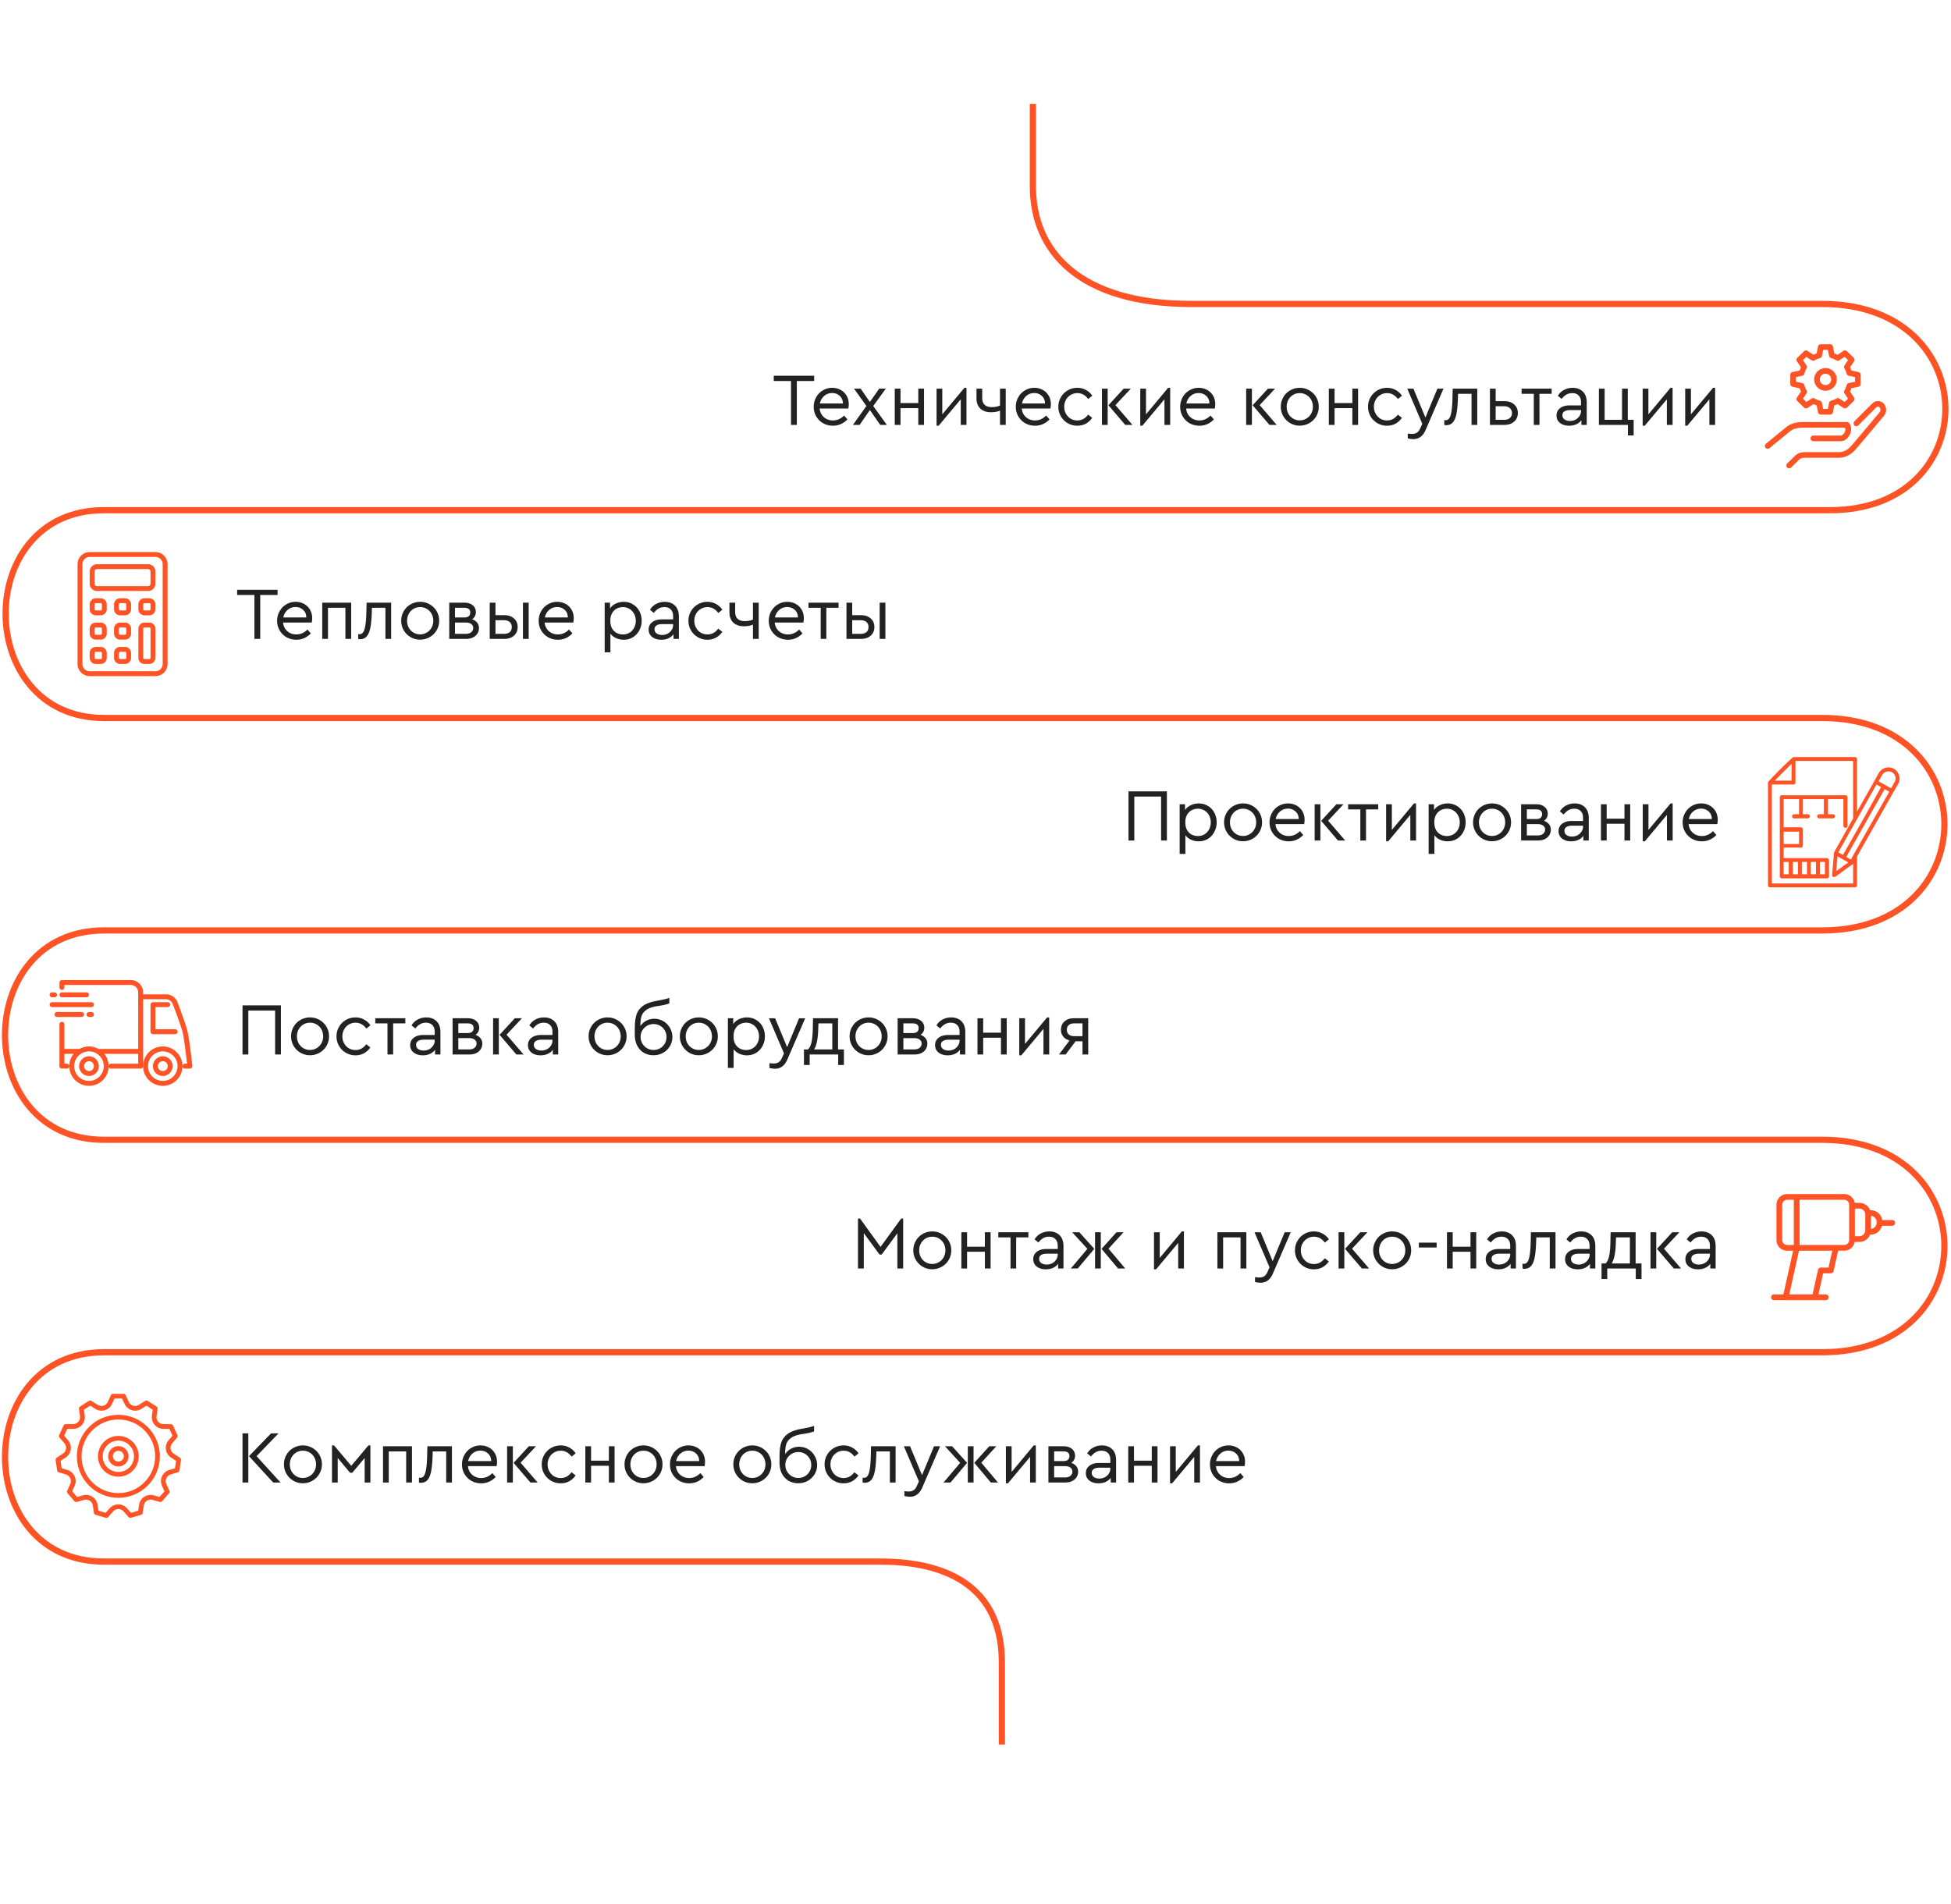 <svg width="629" height="614" fill="none" xmlns="http://www.w3.org/2000/svg"><path d="M333 33.5V60c0 21.5 15.5 38 51 38h203.5c52.5 0 52.5 66.5 2.5 66.5H33.5c-42.5 0-42 67 0 67h554c52.5 0 52.5 68.5 0 68.5h-554c-42.5 0-42.5 67.5 0 67.5m0 0h554c52.5 0 52.5 68.5 0 68.5h-554c-42.5 0-42.5 67.5 0 67.5H284c16.5 0 39 5 39 32.5v26.5" stroke="#FF5225" stroke-width="2"/><path d="M255.024 122.84h-5.568v-1.68h13.032v1.68h-5.592V137h-1.872v-14.16zm18.477 8.88h-9.24c.112 1.152.568 2.08 1.368 2.784.8.704 1.776 1.056 2.928 1.056 1.328 0 2.52-.528 3.576-1.584l1.08 1.248a6.817 6.817 0 01-2.112 1.512 6.197 6.197 0 01-2.568.528c-1.152 0-2.2-.264-3.144-.792a6.031 6.031 0 01-2.232-2.208c-.544-.928-.816-1.96-.816-3.096 0-1.12.264-2.144.792-3.072a5.907 5.907 0 012.16-2.232 5.792 5.792 0 013.024-.816c.992 0 1.896.224 2.712.672a4.909 4.909 0 011.92 1.872c.464.8.696 1.712.696 2.736 0 .448-.048.912-.144 1.392zm-5.232-4.992c-.976 0-1.824.312-2.544.936-.72.608-1.184 1.416-1.392 2.424h7.416c-.016-1.04-.36-1.856-1.032-2.448-.656-.608-1.472-.912-2.448-.912zM283.788 137l-3.336-4.8-3.312 4.8h-2.16l4.344-6.096-3.984-5.592h2.136l2.976 4.296 3-4.296h2.136l-4.056 5.592 4.392 6.096h-2.136zm4.682-11.688h1.848v4.656h5.736v-4.656h1.848V137h-1.848v-5.4h-5.736v5.4h-1.848v-11.688zm23.124-.264V137h-1.848v-8.256l-7.128 8.52h-.672v-11.952h1.848v8.28l7.128-8.544h.672zm12.655.264V137h-1.848v-4.608c-.752.352-1.736.528-2.952.528-1.408 0-2.536-.392-3.384-1.176-.832-.784-1.248-1.912-1.248-3.384v-3.048h1.848v2.952c0 2 1.048 3 3.144 3 .416 0 .864-.04 1.344-.12a5.75 5.75 0 001.248-.384v-5.448h1.848zm14.408 6.408h-9.24c.112 1.152.568 2.08 1.368 2.784.8.704 1.776 1.056 2.928 1.056 1.328 0 2.52-.528 3.576-1.584l1.08 1.248a6.817 6.817 0 01-2.112 1.512 6.197 6.197 0 01-2.568.528c-1.152 0-2.2-.264-3.144-.792a6.031 6.031 0 01-2.232-2.208c-.544-.928-.816-1.96-.816-3.096 0-1.12.264-2.144.792-3.072a5.907 5.907 0 012.16-2.232 5.792 5.792 0 013.024-.816c.992 0 1.896.224 2.712.672a4.909 4.909 0 011.92 1.872c.464.8.696 1.712.696 2.736 0 .448-.048.912-.144 1.392zm-5.232-4.992c-.976 0-1.824.312-2.544.936-.72.608-1.184 1.416-1.392 2.424h7.416c-.016-1.04-.36-1.856-1.032-2.448-.656-.608-1.472-.912-2.448-.912zm13.903 10.536a6.092 6.092 0 01-3.096-.816 6.087 6.087 0 01-2.208-2.208 6.092 6.092 0 01-.816-3.096c0-1.12.272-2.144.816-3.072a6.087 6.087 0 012.208-2.208 6.092 6.092 0 013.096-.816c1.024 0 1.952.232 2.784.696a5.659 5.659 0 012.04 1.848l-1.32 1.056c-.944-1.264-2.104-1.896-3.48-1.896-.8 0-1.528.2-2.184.6a4.114 4.114 0 00-1.512 1.584 4.522 4.522 0 00-.552 2.208c0 .816.184 1.56.552 2.232a4.296 4.296 0 001.512 1.608 4.243 4.243 0 002.184.576c1.376 0 2.528-.624 3.456-1.872l1.32 1.032a5.873 5.873 0 01-2.04 1.872c-.816.448-1.736.672-2.76.672zm7.939-11.952h1.848V137h-1.848v-11.688zm9.84 11.688h-2.328l-5.424-6.336 4.92-5.352h2.304l-4.968 5.304 5.496 6.384zm12.159-11.952V137h-1.848v-8.256l-7.128 8.52h-.672v-11.952h1.848v8.28l7.128-8.544h.672zm14.383 6.672h-9.24c.112 1.152.568 2.08 1.368 2.784.8.704 1.776 1.056 2.928 1.056 1.328 0 2.52-.528 3.576-1.584l1.08 1.248a6.817 6.817 0 01-2.112 1.512 6.197 6.197 0 01-2.568.528c-1.152 0-2.2-.264-3.144-.792a6.031 6.031 0 01-2.232-2.208c-.544-.928-.816-1.96-.816-3.096 0-1.12.264-2.144.792-3.072a5.907 5.907 0 012.16-2.232 5.792 5.792 0 013.024-.816c.992 0 1.896.224 2.712.672a4.909 4.909 0 011.92 1.872c.464.8.696 1.712.696 2.736 0 .448-.048.912-.144 1.392zm-5.232-4.992c-.976 0-1.824.312-2.544.936-.72.608-1.184 1.416-1.392 2.424h7.416c-.016-1.04-.36-1.856-1.032-2.448-.656-.608-1.472-.912-2.448-.912zm15.35-1.416h1.848V137h-1.848v-11.688zm9.84 11.688h-2.328l-5.424-6.336 4.92-5.352h2.304l-4.968 5.304 5.496 6.384zm7.416.24a5.963 5.963 0 01-3.072-.816 6.087 6.087 0 01-2.208-2.208 6.047 6.047 0 01-.816-3.072c0-1.12.272-2.144.816-3.072a5.851 5.851 0 012.208-2.208 6.092 6.092 0 013.096-.816c1.12 0 2.144.272 3.072.816a6.031 6.031 0 012.232 2.208c.544.928.816 1.952.816 3.072a6.047 6.047 0 01-.816 3.072 6.031 6.031 0 01-2.232 2.208 6.092 6.092 0 01-3.096.816zm0-1.704c.784 0 1.496-.192 2.136-.576a4.108 4.108 0 001.536-1.56 4.419 4.419 0 00.576-2.232c0-.832-.184-1.584-.552-2.256a4.061 4.061 0 00-1.536-1.584 4.072 4.072 0 00-2.136-.576c-.8 0-1.52.192-2.16.576a4.114 4.114 0 00-1.512 1.584c-.368.672-.552 1.424-.552 2.256 0 .816.184 1.56.552 2.232a4.163 4.163 0 001.512 1.56c.64.384 1.352.576 2.136.576zm9.392-10.224h1.848v4.656h5.736v-4.656h1.848V137h-1.848v-5.4h-5.736v5.4h-1.848v-11.688zm18.757 11.952a6.092 6.092 0 01-3.096-.816 6.087 6.087 0 01-2.208-2.208 6.092 6.092 0 01-.816-3.096c0-1.12.272-2.144.816-3.072a6.087 6.087 0 012.208-2.208 6.092 6.092 0 013.096-.816c1.024 0 1.952.232 2.784.696a5.659 5.659 0 012.04 1.848l-1.32 1.056c-.944-1.264-2.104-1.896-3.48-1.896-.8 0-1.528.2-2.184.6a4.114 4.114 0 00-1.512 1.584 4.522 4.522 0 00-.552 2.208c0 .816.184 1.56.552 2.232a4.296 4.296 0 001.512 1.608 4.243 4.243 0 002.184.576c1.376 0 2.528-.624 3.456-1.872l1.32 1.032a5.873 5.873 0 01-2.04 1.872c-.816.448-1.736.672-2.76.672zm18.21-11.952l-5.76 13.32c-.448 1.024-1 1.768-1.656 2.232-.64.48-1.408.72-2.304.72-.592 0-1.192-.08-1.8-.24v-1.56c.608.08 1.08.12 1.416.12.608 0 1.12-.136 1.536-.408.432-.272.8-.76 1.104-1.464l.624-1.392-4.848-11.328h1.992l3.864 9.312 3.864-9.312h1.968zm10.888 0V137h-1.848v-10.032h-4.344l-.048 1.44c-.064 2.048-.216 3.696-.456 4.944-.24 1.248-.624 2.184-1.152 2.808-.528.624-1.248.936-2.16.936-.224 0-.432-.032-.624-.096v-1.56c.192.032.352.048.48.048.752 0 1.288-.584 1.608-1.752.32-1.184.504-2.976.552-5.376l.072-3.048h7.92zm4.083 0h1.848v4.032h2.784c1.328 0 2.384.352 3.168 1.056.8.688 1.2 1.608 1.2 2.76 0 1.152-.4 2.08-1.2 2.784-.784.704-1.84 1.056-3.168 1.056h-4.632v-11.688zm4.536 10.056c.816 0 1.448-.2 1.896-.6.448-.4.672-.928.672-1.584s-.232-1.184-.696-1.584c-.448-.416-1.08-.624-1.896-.624h-2.664v4.392h2.688zm9.605-8.4h-3.936v-1.656h9.696v1.656h-3.936V137h-1.824v-10.032zm12.512-1.92c1.376 0 2.48.408 3.312 1.224.832.816 1.248 1.992 1.248 3.528v7.2h-1.728v-1.512a4.194 4.194 0 01-1.656 1.32c-.672.304-1.432.456-2.28.456-1.2 0-2.184-.296-2.952-.888-.752-.592-1.128-1.392-1.128-2.4 0-.992.384-1.784 1.152-2.376.768-.592 1.784-.888 3.048-.888h3.696v-1.008c0-.96-.256-1.688-.768-2.184-.496-.512-1.184-.768-2.064-.768-.704 0-1.328.16-1.872.48-.544.304-1.056.768-1.536 1.392l-1.224-1.008c.528-.864 1.208-1.504 2.04-1.92a5.797 5.797 0 012.712-.648zm-.864 10.68c.64 0 1.232-.136 1.776-.408.544-.288.976-.68 1.296-1.176.336-.496.504-1.04.504-1.632v-.288h-3.48c-.816 0-1.44.144-1.872.432-.432.272-.648.68-.648 1.224 0 .592.232 1.048.696 1.368.464.32 1.04.48 1.728.48zM524.845 137h-9.36v-11.688h1.848v10.056h5.616v-10.056h1.848v10.056h1.896v5.016h-1.848V137zm14.398-11.952V137h-1.848v-8.256l-7.128 8.52h-.672v-11.952h1.848v8.28l7.128-8.544h.672zm13.711 0V137h-1.848v-8.256l-7.128 8.52h-.672v-11.952h1.848v8.28l7.128-8.544h.672zM82.024 191.84h-5.568v-1.68h13.032v1.68h-5.592V206h-1.872v-14.16zm18.477 8.88h-9.24c.112 1.152.568 2.08 1.368 2.784.8.704 1.776 1.056 2.928 1.056 1.328 0 2.52-.528 3.576-1.584l1.08 1.248a6.824 6.824 0 01-2.112 1.512 6.197 6.197 0 01-2.568.528c-1.152 0-2.2-.264-3.144-.792a6.031 6.031 0 01-2.232-2.208c-.544-.928-.816-1.96-.816-3.096 0-1.12.264-2.144.792-3.072a5.907 5.907 0 012.16-2.232 5.792 5.792 0 013.024-.816c.992 0 1.896.224 2.712.672a4.909 4.909 0 011.92 1.872c.464.8.696 1.712.696 2.736 0 .448-.048.912-.144 1.392zm-5.232-4.992c-.976 0-1.824.312-2.544.936-.72.608-1.184 1.416-1.392 2.424h7.416c-.016-1.04-.36-1.856-1.032-2.448-.656-.608-1.472-.912-2.448-.912zm8.623-1.416h9.336V206h-1.872v-10.032h-5.616V206h-1.848v-11.688zm22.214 0V206h-1.848v-10.032h-4.344l-.048 1.44c-.064 2.048-.216 3.696-.456 4.944-.24 1.248-.624 2.184-1.152 2.808-.528.624-1.248.936-2.16.936-.224 0-.432-.032-.624-.096v-1.56c.192.032.352.048.48.048.752 0 1.288-.584 1.608-1.752.32-1.184.504-2.976.552-5.376l.072-3.048h7.92zm9.338 11.928a5.963 5.963 0 01-3.072-.816 6.087 6.087 0 01-2.208-2.208 6.047 6.047 0 01-.816-3.072c0-1.12.272-2.144.816-3.072a5.851 5.851 0 012.208-2.208 6.092 6.092 0 013.096-.816c1.12 0 2.144.272 3.072.816a6.031 6.031 0 012.232 2.208c.544.928.816 1.952.816 3.072a6.047 6.047 0 01-.816 3.072 6.031 6.031 0 01-2.232 2.208 6.092 6.092 0 01-3.096.816zm0-1.704c.784 0 1.496-.192 2.136-.576a4.108 4.108 0 001.536-1.56 4.419 4.419 0 00.576-2.232c0-.832-.184-1.584-.552-2.256a4.061 4.061 0 00-1.536-1.584 4.072 4.072 0 00-2.136-.576c-.8 0-1.52.192-2.16.576a4.114 4.114 0 00-1.512 1.584c-.368.672-.552 1.424-.552 2.256 0 .816.184 1.56.552 2.232a4.163 4.163 0 001.512 1.56c.64.384 1.352.576 2.136.576zm16.761-4.872c.688.24 1.224.6 1.608 1.08.4.48.6 1.056.6 1.728 0 1.04-.376 1.888-1.128 2.544-.752.656-1.76.984-3.024.984h-5.424v-11.688h4.824c1.152 0 2.064.28 2.736.84.688.56 1.032 1.312 1.032 2.256 0 .464-.112.896-.336 1.296a2.678 2.678 0 01-.888.96zm-5.52-.576h3c.64 0 1.12-.136 1.44-.408.32-.288.48-.68.48-1.176 0-1.024-.64-1.536-1.92-1.536h-3v3.12zm3.456 5.28c.768 0 1.36-.176 1.776-.528.432-.352.648-.808.648-1.368 0-.544-.216-.968-.648-1.272-.416-.32-1.008-.48-1.776-.48h-3.456v3.648h3.456zm7.751-10.056h1.848v4.032h2.784c1.312 0 2.368.352 3.168 1.056.8.688 1.2 1.608 1.2 2.76 0 1.168-.4 2.104-1.2 2.808-.784.688-1.84 1.032-3.168 1.032h-4.632v-11.688zm10.704 0h1.848V206h-1.848v-11.688zm-6.168 10.056c.832 0 1.464-.184 1.896-.552.448-.384.672-.928.672-1.632 0-.704-.224-1.248-.672-1.632-.448-.384-1.088-.576-1.92-.576h-2.664v4.392h2.688zm22.401-3.648h-9.24c.112 1.152.568 2.08 1.368 2.784.8.704 1.776 1.056 2.928 1.056 1.328 0 2.52-.528 3.576-1.584l1.08 1.248a6.817 6.817 0 01-2.112 1.512 6.197 6.197 0 01-2.568.528c-1.152 0-2.2-.264-3.144-.792a6.031 6.031 0 01-2.232-2.208c-.544-.928-.816-1.96-.816-3.096 0-1.12.264-2.144.792-3.072a5.907 5.907 0 012.16-2.232 5.792 5.792 0 013.024-.816c.992 0 1.896.224 2.712.672a4.909 4.909 0 011.92 1.872c.464.8.696 1.712.696 2.736 0 .448-.048.912-.144 1.392zm-5.232-4.992c-.976 0-1.824.312-2.544.936-.72.608-1.184 1.416-1.392 2.424h7.416c-.016-1.04-.36-1.856-1.032-2.448-.656-.608-1.472-.912-2.448-.912zm21.493-1.68c1.104 0 2.096.272 2.976.816a5.538 5.538 0 012.064 2.184c.496.928.744 1.96.744 3.096 0 1.136-.256 2.176-.768 3.12a5.712 5.712 0 01-2.064 2.208c-.88.528-1.864.792-2.952.792a6.04 6.04 0 01-2.448-.504 5.024 5.024 0 01-1.848-1.44v6h-1.848v-16.008h1.728v1.872c.448-.672 1.064-1.192 1.848-1.56a5.858 5.858 0 012.568-.576zm-.264 10.512c.784 0 1.488-.184 2.112-.552a3.944 3.944 0 001.488-1.584c.368-.672.552-1.424.552-2.256 0-.832-.184-1.584-.552-2.256a3.944 3.944 0 00-1.488-1.584c-.624-.384-1.328-.576-2.112-.576-.704 0-1.368.16-1.992.48-.608.32-1.104.808-1.488 1.464-.384.656-.576 1.472-.576 2.448s.184 1.8.552 2.472c.384.656.88 1.144 1.488 1.464.624.32 1.296.48 2.016.48zm13.484-10.512c1.376 0 2.48.408 3.312 1.224.832.816 1.248 1.992 1.248 3.528v7.2h-1.728v-1.512a4.194 4.194 0 01-1.656 1.32c-.672.304-1.432.456-2.28.456-1.2 0-2.184-.296-2.952-.888-.752-.592-1.128-1.392-1.128-2.4 0-.992.384-1.784 1.152-2.376.768-.592 1.784-.888 3.048-.888h3.696v-1.008c0-.96-.256-1.688-.768-2.184-.496-.512-1.184-.768-2.064-.768-.704 0-1.328.16-1.872.48-.544.304-1.056.768-1.536 1.392l-1.224-1.008c.528-.864 1.208-1.504 2.04-1.92a5.797 5.797 0 012.712-.648zm-.864 10.68c.64 0 1.232-.136 1.776-.408.544-.288.976-.68 1.296-1.176.336-.496.504-1.04.504-1.632v-.288h-3.48c-.816 0-1.44.144-1.872.432-.432.272-.648.68-.648 1.224 0 .592.232 1.048.696 1.368.464.32 1.04.48 1.728.48zm14.624 1.536a6.092 6.092 0 01-3.096-.816 6.087 6.087 0 01-2.208-2.208 6.092 6.092 0 01-.816-3.096c0-1.12.272-2.144.816-3.072a6.087 6.087 0 012.208-2.208 6.092 6.092 0 013.096-.816c1.024 0 1.952.232 2.784.696a5.659 5.659 0 012.04 1.848l-1.32 1.056c-.944-1.264-2.104-1.896-3.48-1.896-.8 0-1.528.2-2.184.6a4.114 4.114 0 00-1.512 1.584 4.522 4.522 0 00-.552 2.208c0 .816.184 1.56.552 2.232a4.296 4.296 0 001.512 1.608 4.243 4.243 0 002.184.576c1.376 0 2.528-.624 3.456-1.872l1.32 1.032a5.873 5.873 0 01-2.04 1.872c-.816.448-1.736.672-2.76.672zm16.531-11.952V206h-1.848v-4.608c-.752.352-1.736.528-2.952.528-1.408 0-2.536-.392-3.384-1.176-.832-.784-1.248-1.912-1.248-3.384v-3.048h1.848v2.952c0 2 1.048 3 3.144 3 .416 0 .864-.04 1.344-.12a5.75 5.75 0 001.248-.384v-5.448h1.848zm14.407 6.408h-9.24c.112 1.152.568 2.08 1.368 2.784.8.704 1.776 1.056 2.928 1.056 1.328 0 2.52-.528 3.576-1.584l1.08 1.248a6.817 6.817 0 01-2.112 1.512 6.197 6.197 0 01-2.568.528c-1.152 0-2.2-.264-3.144-.792a6.031 6.031 0 01-2.232-2.208c-.544-.928-.816-1.96-.816-3.096 0-1.12.264-2.144.792-3.072a5.907 5.907 0 012.16-2.232 5.792 5.792 0 013.024-.816c.992 0 1.896.224 2.712.672a4.909 4.909 0 011.92 1.872c.464.8.696 1.712.696 2.736 0 .448-.048.912-.144 1.392zm-5.232-4.992c-.976 0-1.824.312-2.544.936-.72.608-1.184 1.416-1.392 2.424h7.416c-.016-1.04-.36-1.856-1.032-2.448-.656-.608-1.472-.912-2.448-.912zm10.812.24h-3.936v-1.656h9.696v1.656h-3.936V206h-1.824v-10.032zm8.311-1.656h1.848v4.032h2.784c1.312 0 2.368.352 3.168 1.056.8.688 1.2 1.608 1.2 2.76 0 1.168-.4 2.104-1.2 2.808-.784.688-1.84 1.032-3.168 1.032h-4.632v-11.688zm10.704 0h1.848V206h-1.848v-11.688zm-6.168 10.056c.832 0 1.464-.184 1.896-.552.448-.384.672-.928.672-1.632 0-.704-.224-1.248-.672-1.632-.448-.384-1.088-.576-1.92-.576h-2.664v4.392h2.688zm86.39 50.792h12.384V271h-1.872v-14.16h-8.64V271h-1.872v-15.84zm22.64 3.888c1.104 0 2.096.272 2.976.816a5.538 5.538 0 012.064 2.184c.496.928.744 1.96.744 3.096 0 1.136-.256 2.176-.768 3.12a5.712 5.712 0 01-2.064 2.208c-.88.528-1.864.792-2.952.792a6.04 6.04 0 01-2.448-.504 5.024 5.024 0 01-1.848-1.44v6h-1.848v-16.008h1.728v1.872c.448-.672 1.064-1.192 1.848-1.56a5.858 5.858 0 012.568-.576zm-.264 10.512c.784 0 1.488-.184 2.112-.552a3.944 3.944 0 001.488-1.584c.368-.672.552-1.424.552-2.256 0-.832-.184-1.584-.552-2.256a3.944 3.944 0 00-1.488-1.584c-.624-.384-1.328-.576-2.112-.576-.704 0-1.368.16-1.992.48-.608.32-1.104.808-1.488 1.464-.384.656-.576 1.472-.576 2.448s.184 1.8.552 2.472c.384.656.88 1.144 1.488 1.464.624.32 1.296.48 2.016.48zm14.54 1.68a5.963 5.963 0 01-3.072-.816 6.087 6.087 0 01-2.208-2.208 6.047 6.047 0 01-.816-3.072c0-1.12.272-2.144.816-3.072a5.851 5.851 0 012.208-2.208 6.092 6.092 0 013.096-.816c1.12 0 2.144.272 3.072.816a6.031 6.031 0 012.232 2.208c.544.928.816 1.952.816 3.072a6.047 6.047 0 01-.816 3.072 6.031 6.031 0 01-2.232 2.208 6.092 6.092 0 01-3.096.816zm0-1.704c.784 0 1.496-.192 2.136-.576a4.108 4.108 0 001.536-1.56 4.419 4.419 0 00.576-2.232c0-.832-.184-1.584-.552-2.256a4.061 4.061 0 00-1.536-1.584 4.072 4.072 0 00-2.136-.576c-.8 0-1.52.192-2.16.576a4.114 4.114 0 00-1.512 1.584c-.368.672-.552 1.424-.552 2.256 0 .816.184 1.56.552 2.232a4.163 4.163 0 001.512 1.56c.64.384 1.352.576 2.136.576zm19.713-3.816h-9.24c.112 1.152.568 2.08 1.368 2.784.8.704 1.776 1.056 2.928 1.056 1.328 0 2.52-.528 3.576-1.584l1.08 1.248a6.817 6.817 0 01-2.112 1.512 6.197 6.197 0 01-2.568.528c-1.152 0-2.2-.264-3.144-.792a6.031 6.031 0 01-2.232-2.208c-.544-.928-.816-1.96-.816-3.096 0-1.12.264-2.144.792-3.072a5.907 5.907 0 012.16-2.232 5.792 5.792 0 013.024-.816c.992 0 1.896.224 2.712.672a4.909 4.909 0 011.92 1.872c.464.8.696 1.712.696 2.736 0 .448-.048.912-.144 1.392zm-5.232-4.992c-.976 0-1.824.312-2.544.936-.72.608-1.184 1.416-1.392 2.424h7.416c-.016-1.04-.36-1.856-1.032-2.448-.656-.608-1.472-.912-2.448-.912zm8.623-1.416h1.848V271h-1.848v-11.688zm9.84 11.688h-2.328l-5.424-6.336 4.92-5.352h2.304l-4.968 5.304 5.496 6.384zm4.887-10.032h-3.936v-1.656h9.696v1.656h-3.936V271h-1.824v-10.032zm17.96-1.92V271h-1.848v-8.256l-7.128 8.52h-.672v-11.952h1.848v8.28l7.128-8.544h.672zm10.207 0c1.104 0 2.096.272 2.976.816a5.538 5.538 0 012.064 2.184c.496.928.744 1.96.744 3.096 0 1.136-.256 2.176-.768 3.12a5.712 5.712 0 01-2.064 2.208c-.88.528-1.864.792-2.952.792a6.04 6.04 0 01-2.448-.504 5.024 5.024 0 01-1.848-1.44v6h-1.848v-16.008h1.728v1.872c.448-.672 1.064-1.192 1.848-1.56a5.858 5.858 0 012.568-.576zm-.264 10.512c.784 0 1.488-.184 2.112-.552a3.944 3.944 0 001.488-1.584c.368-.672.552-1.424.552-2.256 0-.832-.184-1.584-.552-2.256a3.944 3.944 0 00-1.488-1.584c-.624-.384-1.328-.576-2.112-.576-.704 0-1.368.16-1.992.48-.608.32-1.104.808-1.488 1.464-.384.656-.576 1.472-.576 2.448s.184 1.8.552 2.472c.384.656.88 1.144 1.488 1.464.624.32 1.296.48 2.016.48zm14.54 1.68a5.963 5.963 0 01-3.072-.816 6.087 6.087 0 01-2.208-2.208 6.047 6.047 0 01-.816-3.072c0-1.12.272-2.144.816-3.072a5.851 5.851 0 012.208-2.208 6.092 6.092 0 013.096-.816c1.12 0 2.144.272 3.072.816a6.031 6.031 0 012.232 2.208c.544.928.816 1.952.816 3.072a6.047 6.047 0 01-.816 3.072 6.031 6.031 0 01-2.232 2.208 6.092 6.092 0 01-3.096.816zm0-1.704c.784 0 1.496-.192 2.136-.576a4.108 4.108 0 001.536-1.56 4.419 4.419 0 00.576-2.232c0-.832-.184-1.584-.552-2.256a4.061 4.061 0 00-1.536-1.584 4.072 4.072 0 00-2.136-.576c-.8 0-1.52.192-2.16.576a4.114 4.114 0 00-1.512 1.584c-.368.672-.552 1.424-.552 2.256 0 .816.184 1.56.552 2.232a4.163 4.163 0 001.512 1.56c.64.384 1.352.576 2.136.576zm16.76-4.872c.688.24 1.224.6 1.608 1.08.4.48.6 1.056.6 1.728 0 1.04-.376 1.888-1.128 2.544-.752.656-1.76.984-3.024.984h-5.424v-11.688h4.824c1.152 0 2.064.28 2.736.84.688.56 1.032 1.312 1.032 2.256 0 .464-.112.896-.336 1.296a2.678 2.678 0 01-.888.96zm-5.52-.576h3c.64 0 1.12-.136 1.44-.408.32-.288.48-.68.48-1.176 0-1.024-.64-1.536-1.92-1.536h-3v3.12zm3.456 5.28c.768 0 1.36-.176 1.776-.528.432-.352.648-.808.648-1.368 0-.544-.216-.968-.648-1.272-.416-.32-1.008-.48-1.776-.48h-3.456v3.648h3.456zm11.951-10.32c1.376 0 2.48.408 3.312 1.224.832.816 1.248 1.992 1.248 3.528v7.2h-1.728v-1.512a4.194 4.194 0 01-1.656 1.32c-.672.304-1.432.456-2.28.456-1.2 0-2.184-.296-2.952-.888-.752-.592-1.128-1.392-1.128-2.4 0-.992.384-1.784 1.152-2.376.768-.592 1.784-.888 3.048-.888h3.696v-1.008c0-.96-.256-1.688-.768-2.184-.496-.512-1.184-.768-2.064-.768-.704 0-1.328.16-1.872.48-.544.304-1.056.768-1.536 1.392l-1.224-1.008c.528-.864 1.208-1.504 2.04-1.92a5.797 5.797 0 012.712-.648zm-.864 10.68c.64 0 1.232-.136 1.776-.408.544-.288.976-.68 1.296-1.176.336-.496.504-1.04.504-1.632v-.288h-3.48c-.816 0-1.44.144-1.872.432-.432.272-.648.68-.648 1.224 0 .592.232 1.048.696 1.368.464.32 1.04.48 1.728.48zm9.344-10.416h1.848v4.656h5.736v-4.656h1.848V271h-1.848v-5.4h-5.736v5.4h-1.848v-11.688zm23.124-.264V271h-1.848v-8.256l-7.128 8.52h-.672v-11.952h1.848v8.28l7.128-8.544h.672zm14.383 6.672h-9.24c.112 1.152.568 2.08 1.368 2.784.8.704 1.776 1.056 2.928 1.056 1.328 0 2.52-.528 3.576-1.584l1.08 1.248a6.817 6.817 0 01-2.112 1.512 6.197 6.197 0 01-2.568.528c-1.152 0-2.2-.264-3.144-.792a6.031 6.031 0 01-2.232-2.208c-.544-.928-.816-1.96-.816-3.096 0-1.12.264-2.144.792-3.072a5.907 5.907 0 012.16-2.232 5.792 5.792 0 013.024-.816c.992 0 1.896.224 2.712.672a4.909 4.909 0 011.92 1.872c.464.8.696 1.712.696 2.736 0 .448-.048.912-.144 1.392zm-5.232-4.992c-.976 0-1.824.312-2.544.936-.72.608-1.184 1.416-1.392 2.424h7.416c-.016-1.04-.36-1.856-1.032-2.448-.656-.608-1.472-.912-2.448-.912zM291.182 392.896V409h-1.872v-11.352l-5.064 6.864h-.672l-5.088-6.912V409h-1.872v-16.104h.672l6.6 9.144 6.648-9.144h.648zm9.364 16.344a5.963 5.963 0 01-3.072-.816 6.087 6.087 0 01-2.208-2.208 6.047 6.047 0 01-.816-3.072c0-1.12.272-2.144.816-3.072a5.851 5.851 0 012.208-2.208 6.092 6.092 0 013.096-.816c1.12 0 2.144.272 3.072.816a6.031 6.031 0 012.232 2.208c.544.928.816 1.952.816 3.072a6.047 6.047 0 01-.816 3.072 6.031 6.031 0 01-2.232 2.208 6.092 6.092 0 01-3.096.816zm0-1.704c.784 0 1.496-.192 2.136-.576a4.108 4.108 0 001.536-1.56 4.419 4.419 0 00.576-2.232c0-.832-.184-1.584-.552-2.256a4.061 4.061 0 00-1.536-1.584 4.072 4.072 0 00-2.136-.576c-.8 0-1.52.192-2.16.576a4.114 4.114 0 00-1.512 1.584c-.368.672-.552 1.424-.552 2.256 0 .816.184 1.56.552 2.232a4.163 4.163 0 001.512 1.56c.64.384 1.352.576 2.136.576zm9.392-10.224h1.848v4.656h5.736v-4.656h1.848V409h-1.848v-5.4h-5.736v5.4h-1.848v-11.688zm15.853 1.656h-3.936v-1.656h9.696v1.656h-3.936V409h-1.824v-10.032zm12.512-1.92c1.376 0 2.48.408 3.312 1.224.832.816 1.248 1.992 1.248 3.528v7.2h-1.728v-1.512a4.194 4.194 0 01-1.656 1.32c-.672.304-1.432.456-2.28.456-1.2 0-2.184-.296-2.952-.888-.752-.592-1.128-1.392-1.128-2.4 0-.992.384-1.784 1.152-2.376.768-.592 1.784-.888 3.048-.888h3.696v-1.008c0-.96-.256-1.688-.768-2.184-.496-.512-1.184-.768-2.064-.768-.704 0-1.328.16-1.872.48-.544.304-1.056.768-1.536 1.392l-1.224-1.008c.528-.864 1.208-1.504 2.039-1.92a5.804 5.804 0 012.713-.648zm-.864 10.68c.64 0 1.232-.136 1.776-.408.544-.288.976-.68 1.296-1.176.336-.496.504-1.04.504-1.632v-.288h-3.48c-.816 0-1.44.144-1.872.432-.432.272-.648.68-.648 1.224 0 .592.232 1.048.696 1.368.464.32 1.04.48 1.728.48zm10.543-10.416l4.824 5.352-5.328 6.336h-2.256l5.352-6.336-4.896-5.352h2.304zm5.064 0h1.848V409h-1.848v-11.688zm9.72 11.688h-2.304l-5.328-6.336 4.824-5.352h2.28l-4.848 5.304 5.376 6.384zm18.93-11.952V409h-1.848v-8.256l-7.128 8.52h-.672v-11.952h1.848v8.28l7.128-8.544h.672zm10.789.264h9.336V409h-1.872v-10.032h-5.616V409h-1.848v-11.688zm23.655 0l-5.76 13.32c-.448 1.024-1 1.768-1.656 2.232-.64.48-1.408.72-2.304.72-.592 0-1.192-.08-1.8-.24v-1.56c.608.08 1.08.12 1.416.12.608 0 1.12-.136 1.536-.408.432-.272.8-.76 1.104-1.464l.624-1.392-4.848-11.328h1.992l3.864 9.312 3.864-9.312h1.968zm7.477 11.952a6.092 6.092 0 01-3.096-.816 6.087 6.087 0 01-2.208-2.208 6.092 6.092 0 01-.816-3.096c0-1.12.272-2.144.816-3.072a6.087 6.087 0 012.208-2.208 6.092 6.092 0 013.096-.816c1.024 0 1.952.232 2.784.696a5.659 5.659 0 012.04 1.848l-1.32 1.056c-.944-1.264-2.104-1.896-3.48-1.896-.8 0-1.528.2-2.184.6a4.114 4.114 0 00-1.512 1.584 4.522 4.522 0 00-.552 2.208c0 .816.184 1.56.552 2.232a4.296 4.296 0 001.512 1.608 4.243 4.243 0 002.184.576c1.376 0 2.528-.624 3.456-1.872l1.32 1.032a5.873 5.873 0 01-2.04 1.872c-.816.448-1.736.672-2.76.672zm7.939-11.952h1.848V409h-1.848v-11.688zm9.84 11.688h-2.328l-5.424-6.336 4.92-5.352h2.304l-4.968 5.304 5.496 6.384zm7.416.24a5.963 5.963 0 01-3.072-.816 6.087 6.087 0 01-2.208-2.208 6.047 6.047 0 01-.816-3.072c0-1.12.272-2.144.816-3.072a5.851 5.851 0 012.208-2.208 6.092 6.092 0 013.096-.816c1.12 0 2.144.272 3.072.816a6.031 6.031 0 012.232 2.208c.544.928.816 1.952.816 3.072a6.047 6.047 0 01-.816 3.072 6.031 6.031 0 01-2.232 2.208 6.092 6.092 0 01-3.096.816zm0-1.704c.784 0 1.496-.192 2.136-.576a4.108 4.108 0 001.536-1.56 4.419 4.419 0 00.576-2.232c0-.832-.184-1.584-.552-2.256a4.061 4.061 0 00-1.536-1.584 4.072 4.072 0 00-2.136-.576c-.8 0-1.52.192-2.16.576a4.114 4.114 0 00-1.512 1.584c-.368.672-.552 1.424-.552 2.256 0 .816.184 1.56.552 2.232a4.163 4.163 0 001.512 1.56c.64.384 1.352.576 2.136.576zm8.624-6.864h5.736v1.56h-5.736v-1.56zm9.065-3.36h1.848v4.656h5.736v-4.656h1.848V409h-1.848v-5.4h-5.736v5.4h-1.848v-11.688zm17.677-.264c1.376 0 2.48.408 3.312 1.224.832.816 1.248 1.992 1.248 3.528v7.2h-1.728v-1.512a4.194 4.194 0 01-1.656 1.32c-.672.304-1.432.456-2.28.456-1.2 0-2.184-.296-2.952-.888-.752-.592-1.128-1.392-1.128-2.4 0-.992.384-1.784 1.152-2.376.768-.592 1.784-.888 3.048-.888h3.696v-1.008c0-.96-.256-1.688-.768-2.184-.496-.512-1.184-.768-2.064-.768-.704 0-1.328.16-1.872.48-.544.304-1.056.768-1.536 1.392l-1.224-1.008c.528-.864 1.208-1.504 2.039-1.92a5.804 5.804 0 012.713-.648zm-.864 10.68c.64 0 1.232-.136 1.776-.408.544-.288.976-.68 1.296-1.176.336-.496.504-1.04.504-1.632v-.288h-3.48c-.816 0-1.44.144-1.872.432-.432.272-.648.68-.648 1.224 0 .592.232 1.048.696 1.368.464.32 1.04.48 1.728.48zm18.175-10.416V409h-1.848v-10.032h-4.344l-.048 1.44c-.064 2.048-.216 3.696-.456 4.944-.24 1.248-.624 2.184-1.152 2.808-.528.624-1.248.936-2.16.936-.224 0-.432-.032-.624-.096v-1.56c.192.032.352.048.48.048.752 0 1.288-.584 1.608-1.752.32-1.184.504-2.976.552-5.376l.072-3.048h7.92zm8.282-.264c1.376 0 2.48.408 3.312 1.224.832.816 1.248 1.992 1.248 3.528v7.2h-1.728v-1.512a4.194 4.194 0 01-1.656 1.32c-.672.304-1.432.456-2.28.456-1.2 0-2.184-.296-2.952-.888-.752-.592-1.128-1.392-1.128-2.4 0-.992.384-1.784 1.152-2.376.768-.592 1.784-.888 3.048-.888h3.696v-1.008c0-.96-.256-1.688-.768-2.184-.496-.512-1.184-.768-2.064-.768-.704 0-1.328.16-1.872.48-.544.304-1.056.768-1.536 1.392l-1.224-1.008c.528-.864 1.208-1.504 2.04-1.92a5.797 5.797 0 012.712-.648zm-.864 10.68c.64 0 1.232-.136 1.776-.408.544-.288.976-.68 1.296-1.176.336-.496.504-1.04.504-1.632v-.288h-3.48c-.816 0-1.44.144-1.872.432-.432.272-.648.68-.648 1.224 0 .592.232 1.048.696 1.368.464.32 1.04.48 1.728.48zm20.312-.36v5.016h-1.848V409h-9.192v3.384h-1.848v-5.016h1.32c.544-.56.928-1.384 1.152-2.472.224-1.104.352-2.536.384-4.296l.072-3.288h8.064v10.056h1.896zm-8.28-6.744c-.032 1.632-.168 3.032-.408 4.2-.24 1.152-.552 2-.936 2.544h5.88v-8.4h-4.464l-.072 1.656zm11.187-3.312h1.848V409h-1.848v-11.688zm9.84 11.688h-2.328l-5.424-6.336 4.92-5.352h2.304l-4.968 5.304 5.496 6.384zm6.594-11.952c1.376 0 2.48.408 3.312 1.224.832.816 1.248 1.992 1.248 3.528v7.2h-1.728v-1.512a4.194 4.194 0 01-1.656 1.32c-.672.304-1.432.456-2.28.456-1.2 0-2.184-.296-2.952-.888-.752-.592-1.128-1.392-1.128-2.4 0-.992.384-1.784 1.152-2.376.768-.592 1.784-.888 3.048-.888h3.696v-1.008c0-.96-.256-1.688-.768-2.184-.496-.512-1.184-.768-2.064-.768-.704 0-1.328.16-1.872.48-.544.304-1.056.768-1.536 1.392l-1.224-1.008c.528-.864 1.208-1.504 2.04-1.92a5.797 5.797 0 012.712-.648zm-.864 10.68c.64 0 1.232-.136 1.776-.408.544-.288.976-.68 1.296-1.176.336-.496.504-1.04.504-1.632v-.288h-3.48c-.816 0-1.44.144-1.872.432-.432.272-.648.68-.648 1.224 0 .592.232 1.048.696 1.368.464.32 1.04.48 1.728.48zM78.184 324.16h12.384V340h-1.872v-14.16h-8.64V340h-1.872v-15.84zm21.753 16.08a5.963 5.963 0 01-3.072-.816 6.087 6.087 0 01-2.208-2.208 6.047 6.047 0 01-.816-3.072c0-1.12.272-2.144.816-3.072a5.851 5.851 0 012.208-2.208 6.092 6.092 0 013.096-.816c1.12 0 2.144.272 3.072.816a6.031 6.031 0 012.232 2.208c.544.928.816 1.952.816 3.072a6.047 6.047 0 01-.816 3.072 6.031 6.031 0 01-2.232 2.208 6.093 6.093 0 01-3.096.816zm0-1.704c.784 0 1.496-.192 2.136-.576a4.108 4.108 0 001.536-1.56 4.419 4.419 0 00.576-2.232c0-.832-.184-1.584-.552-2.256a4.061 4.061 0 00-1.536-1.584 4.072 4.072 0 00-2.136-.576c-.8 0-1.52.192-2.16.576a4.114 4.114 0 00-1.512 1.584c-.368.672-.552 1.424-.552 2.256 0 .816.184 1.56.552 2.232a4.163 4.163 0 001.512 1.56c.64.384 1.352.576 2.136.576zm14.672 1.728a6.092 6.092 0 01-3.096-.816 6.087 6.087 0 01-2.208-2.208 6.092 6.092 0 01-.816-3.096c0-1.12.272-2.144.816-3.072a6.087 6.087 0 012.208-2.208 6.092 6.092 0 013.096-.816c1.024 0 1.952.232 2.784.696a5.659 5.659 0 012.04 1.848l-1.32 1.056c-.944-1.264-2.104-1.896-3.48-1.896-.8 0-1.528.2-2.184.6a4.114 4.114 0 00-1.512 1.584 4.522 4.522 0 00-.552 2.208c0 .816.184 1.56.552 2.232a4.296 4.296 0 001.512 1.608 4.243 4.243 0 002.184.576c1.376 0 2.528-.624 3.456-1.872l1.32 1.032a5.873 5.873 0 01-2.04 1.872c-.816.448-1.736.672-2.76.672zm10.315-10.296h-3.936v-1.656h9.696v1.656h-3.936V340h-1.824v-10.032zm12.511-1.92c1.376 0 2.48.408 3.312 1.224.832.816 1.248 1.992 1.248 3.528v7.2h-1.728v-1.512a4.194 4.194 0 01-1.656 1.32c-.672.304-1.432.456-2.28.456-1.2 0-2.184-.296-2.952-.888-.752-.592-1.128-1.392-1.128-2.4 0-.992.384-1.784 1.152-2.376.768-.592 1.784-.888 3.048-.888h3.696v-1.008c0-.96-.256-1.688-.768-2.184-.496-.512-1.184-.768-2.064-.768-.704 0-1.328.16-1.872.48-.544.304-1.056.768-1.536 1.392l-1.224-1.008c.528-.864 1.208-1.504 2.04-1.92a5.797 5.797 0 012.712-.648zm-.864 10.68c.64 0 1.232-.136 1.776-.408.544-.288.976-.68 1.296-1.176.336-.496.504-1.04.504-1.632v-.288h-3.48c-.816 0-1.44.144-1.872.432-.432.272-.648.68-.648 1.224 0 .592.232 1.048.696 1.368.464.32 1.04.48 1.728.48zm16.712-5.064c.688.24 1.224.6 1.608 1.08.4.48.6 1.056.6 1.728 0 1.04-.376 1.888-1.128 2.544-.752.656-1.76.984-3.024.984h-5.424v-11.688h4.824c1.152 0 2.064.28 2.736.84.688.56 1.032 1.312 1.032 2.256 0 .464-.112.896-.336 1.296a2.678 2.678 0 01-.888.96zm-5.52-.576h3c.64 0 1.12-.136 1.44-.408.32-.288.48-.68.48-1.176 0-1.024-.64-1.536-1.92-1.536h-3v3.12zm3.456 5.28c.768 0 1.36-.176 1.776-.528.432-.352.648-.808.648-1.368 0-.544-.216-.968-.648-1.272-.416-.32-1.008-.48-1.776-.48h-3.456v3.648h3.456zm7.751-10.056h1.848V340h-1.848v-11.688zM168.81 340h-2.328l-5.424-6.336 4.92-5.352h2.304l-4.968 5.304L168.81 340zm6.594-11.952c1.376 0 2.48.408 3.312 1.224.832.816 1.248 1.992 1.248 3.528v7.2h-1.728v-1.512a4.194 4.194 0 01-1.656 1.32c-.672.304-1.432.456-2.28.456-1.2 0-2.184-.296-2.952-.888-.752-.592-1.128-1.392-1.128-2.4 0-.992.384-1.784 1.152-2.376.768-.592 1.784-.888 3.048-.888h3.696v-1.008c0-.96-.256-1.688-.768-2.184-.496-.512-1.184-.768-2.064-.768-.704 0-1.328.16-1.872.48-.544.304-1.056.768-1.536 1.392l-1.224-1.008c.528-.864 1.208-1.504 2.04-1.92a5.797 5.797 0 012.712-.648zm-.864 10.68c.64 0 1.232-.136 1.776-.408.544-.288.976-.68 1.296-1.176.336-.496.504-1.04.504-1.632v-.288h-3.48c-.816 0-1.44.144-1.872.432-.432.272-.648.68-.648 1.224 0 .592.232 1.048.696 1.368.464.32 1.04.48 1.728.48zm21.326 1.512a5.963 5.963 0 01-3.072-.816 6.087 6.087 0 01-2.208-2.208 6.047 6.047 0 01-.816-3.072c0-1.12.272-2.144.816-3.072a5.851 5.851 0 012.208-2.208 6.092 6.092 0 013.096-.816c1.12 0 2.144.272 3.072.816a6.031 6.031 0 012.232 2.208c.544.928.816 1.952.816 3.072a6.047 6.047 0 01-.816 3.072 6.031 6.031 0 01-2.232 2.208 6.092 6.092 0 01-3.096.816zm0-1.704c.784 0 1.496-.192 2.136-.576a4.108 4.108 0 001.536-1.56 4.419 4.419 0 00.576-2.232c0-.832-.184-1.584-.552-2.256a4.061 4.061 0 00-1.536-1.584 4.072 4.072 0 00-2.136-.576c-.8 0-1.52.192-2.16.576a4.114 4.114 0 00-1.512 1.584c-.368.672-.552 1.424-.552 2.256 0 .816.184 1.56.552 2.232a4.163 4.163 0 001.512 1.56c.64.384 1.352.576 2.136.576zm15.081-10.056c1.056 0 2.032.264 2.928.792a5.704 5.704 0 012.112 2.16c.528.896.792 1.872.792 2.928a5.705 5.705 0 01-.816 2.976 6.019 6.019 0 01-2.208 2.136c-.928.512-1.952.768-3.072.768-1.184 0-2.232-.272-3.144-.816-.912-.56-1.624-1.336-2.136-2.328-.496-1.008-.744-2.152-.744-3.432v-2.04c0-1.792.176-3.264.528-4.416.368-1.152 1.072-2.112 2.112-2.88 1.056-.768 2.576-1.32 4.56-1.656 1.984-.352 3.296-.664 3.936-.936v1.776c-.736.32-1.976.608-3.72.864-1.664.24-2.904.664-3.72 1.272-.816.592-1.336 1.296-1.56 2.112-.224.8-.336 1.824-.336 3.072a5.247 5.247 0 011.92-1.728 5.486 5.486 0 012.568-.624zm-.24 10.056c.768 0 1.472-.184 2.112-.552a4.034 4.034 0 001.512-1.512c.368-.64.552-1.344.552-2.112s-.184-1.472-.552-2.112a4.034 4.034 0 00-1.512-1.512 4.162 4.162 0 00-2.112-.552c-.752 0-1.448.184-2.088.552a4.217 4.217 0 00-1.536 1.512 4.162 4.162 0 00-.552 2.112c0 .752.184 1.448.552 2.088.384.64.896 1.152 1.536 1.536.64.368 1.336.552 2.088.552zm14.573 1.704a5.963 5.963 0 01-3.072-.816 6.087 6.087 0 01-2.208-2.208 6.047 6.047 0 01-.816-3.072c0-1.12.272-2.144.816-3.072a5.851 5.851 0 012.208-2.208 6.092 6.092 0 013.096-.816c1.12 0 2.144.272 3.072.816a6.031 6.031 0 012.232 2.208c.544.928.816 1.952.816 3.072a6.047 6.047 0 01-.816 3.072 6.031 6.031 0 01-2.232 2.208 6.092 6.092 0 01-3.096.816zm0-1.704c.784 0 1.496-.192 2.136-.576a4.108 4.108 0 001.536-1.56 4.419 4.419 0 00.576-2.232c0-.832-.184-1.584-.552-2.256a4.061 4.061 0 00-1.536-1.584 4.072 4.072 0 00-2.136-.576c-.8 0-1.52.192-2.16.576a4.114 4.114 0 00-1.512 1.584c-.368.672-.552 1.424-.552 2.256 0 .816.184 1.56.552 2.232a4.163 4.163 0 001.512 1.56c.64.384 1.352.576 2.136.576zm15.537-10.488c1.104 0 2.096.272 2.976.816a5.538 5.538 0 012.064 2.184c.496.928.744 1.96.744 3.096 0 1.136-.256 2.176-.768 3.12a5.712 5.712 0 01-2.064 2.208c-.88.528-1.864.792-2.952.792a6.04 6.04 0 01-2.448-.504 5.024 5.024 0 01-1.848-1.44v6h-1.848v-16.008h1.728v1.872c.448-.672 1.064-1.192 1.848-1.56a5.858 5.858 0 012.568-.576zm-.264 10.512c.784 0 1.488-.184 2.112-.552a3.944 3.944 0 001.488-1.584c.368-.672.552-1.424.552-2.256 0-.832-.184-1.584-.552-2.256a3.944 3.944 0 00-1.488-1.584c-.624-.384-1.328-.576-2.112-.576-.704 0-1.368.16-1.992.48-.608.32-1.104.808-1.488 1.464-.384.656-.576 1.472-.576 2.448s.184 1.8.552 2.472c.384.656.88 1.144 1.488 1.464.624.32 1.296.48 2.016.48zm19.04-10.248l-5.76 13.32c-.448 1.024-1 1.768-1.656 2.232-.64.48-1.408.72-2.304.72-.592 0-1.192-.08-1.8-.24v-1.56c.608.08 1.08.12 1.416.12.608 0 1.12-.136 1.536-.408.432-.272.8-.76 1.104-1.464l.624-1.392-4.848-11.328h1.992l3.864 9.312 3.864-9.312h1.968zm12.485 10.056v5.016h-1.848V340h-9.192v3.384h-1.848v-5.016h1.32c.544-.56.928-1.384 1.152-2.472.224-1.104.352-2.536.384-4.296l.072-3.288h8.064v10.056h1.896zm-8.28-6.744c-.032 1.632-.168 3.032-.408 4.2-.24 1.152-.552 2-.936 2.544h5.88v-8.4h-4.464l-.072 1.656zm16.209 8.616a5.963 5.963 0 01-3.072-.816 6.087 6.087 0 01-2.208-2.208 6.047 6.047 0 01-.816-3.072c0-1.12.272-2.144.816-3.072a5.851 5.851 0 012.208-2.208 6.092 6.092 0 013.096-.816c1.12 0 2.144.272 3.072.816a6.031 6.031 0 012.232 2.208c.544.928.816 1.952.816 3.072a6.047 6.047 0 01-.816 3.072 6.031 6.031 0 01-2.232 2.208 6.092 6.092 0 01-3.096.816zm0-1.704c.784 0 1.496-.192 2.136-.576a4.108 4.108 0 001.536-1.56 4.419 4.419 0 00.576-2.232c0-.832-.184-1.584-.552-2.256a4.061 4.061 0 00-1.536-1.584 4.072 4.072 0 00-2.136-.576c-.8 0-1.52.192-2.16.576a4.114 4.114 0 00-1.512 1.584c-.368.672-.552 1.424-.552 2.256 0 .816.184 1.56.552 2.232a4.163 4.163 0 001.512 1.56c.64.384 1.352.576 2.136.576zm16.76-4.872c.688.24 1.224.6 1.608 1.08.4.48.6 1.056.6 1.728 0 1.04-.376 1.888-1.128 2.544-.752.656-1.76.984-3.024.984h-5.424v-11.688h4.824c1.152 0 2.064.28 2.736.84.688.56 1.032 1.312 1.032 2.256 0 .464-.112.896-.336 1.296a2.678 2.678 0 01-.888.96zm-5.52-.576h3c.64 0 1.12-.136 1.44-.408.32-.288.48-.68.48-1.176 0-1.024-.64-1.536-1.92-1.536h-3v3.12zm3.456 5.28c.768 0 1.36-.176 1.776-.528.432-.352.648-.808.648-1.368 0-.544-.216-.968-.648-1.272-.416-.32-1.008-.48-1.776-.48h-3.456v3.648h3.456zm11.951-10.32c1.376 0 2.48.408 3.312 1.224.832.816 1.248 1.992 1.248 3.528v7.2h-1.728v-1.512a4.194 4.194 0 01-1.656 1.32c-.672.304-1.432.456-2.28.456-1.2 0-2.184-.296-2.952-.888-.752-.592-1.128-1.392-1.128-2.4 0-.992.384-1.784 1.152-2.376.768-.592 1.784-.888 3.048-.888h3.696v-1.008c0-.96-.256-1.688-.768-2.184-.496-.512-1.184-.768-2.064-.768-.704 0-1.328.16-1.872.48-.544.304-1.056.768-1.536 1.392l-1.224-1.008c.528-.864 1.208-1.504 2.04-1.92a5.797 5.797 0 012.712-.648zm-.864 10.68c.64 0 1.232-.136 1.776-.408.544-.288.976-.68 1.296-1.176.336-.496.504-1.04.504-1.632v-.288h-3.48c-.816 0-1.44.144-1.872.432-.432.272-.648.68-.648 1.224 0 .592.232 1.048.696 1.368.464.32 1.04.48 1.728.48zm9.344-10.416h1.848v4.656h5.736v-4.656h1.848V340h-1.848v-5.4h-5.736v5.4h-1.848v-11.688zm23.124-.264V340h-1.848v-8.256l-7.128 8.52h-.672v-11.952h1.848v8.28l7.128-8.544h.672zm12.583.264V340h-1.848v-4.272h-2.208L343.569 340h-2.16l3.408-4.512c-.864-.256-1.544-.68-2.04-1.272-.48-.608-.72-1.328-.72-2.16 0-1.136.376-2.04 1.128-2.712.752-.688 1.752-1.032 3-1.032h4.656zm-1.848 1.656h-2.688c-.736 0-1.312.184-1.728.552-.416.368-.624.872-.624 1.512 0 .624.208 1.128.624 1.512.432.368 1.016.552 1.752.552h2.664v-4.128zM78.184 462.16h1.872V478h-1.872v-15.84zM90.448 478h-2.376l-7.8-8.496 7.128-7.344h2.4l-7.08 7.344L90.448 478zm7.192.24a5.963 5.963 0 01-3.072-.816 6.087 6.087 0 01-2.208-2.208 6.047 6.047 0 01-.816-3.072c0-1.12.272-2.144.816-3.072a5.851 5.851 0 012.208-2.208 6.092 6.092 0 013.096-.816c1.12 0 2.144.272 3.072.816a6.031 6.031 0 012.232 2.208c.544.928.816 1.952.816 3.072a6.047 6.047 0 01-.816 3.072 6.031 6.031 0 01-2.232 2.208 6.093 6.093 0 01-3.096.816zm0-1.704c.784 0 1.496-.192 2.136-.576a4.107 4.107 0 001.536-1.56 4.419 4.419 0 00.576-2.232c0-.832-.184-1.584-.552-2.256a4.06 4.06 0 00-1.536-1.584 4.072 4.072 0 00-2.136-.576c-.8 0-1.52.192-2.16.576a4.114 4.114 0 00-1.512 1.584c-.368.672-.552 1.424-.552 2.256 0 .816.184 1.56.552 2.232a4.163 4.163 0 001.512 1.56c.64.384 1.352.576 2.136.576zm9.392-10.488h.672l5.544 6.576 5.52-6.576h.648V478h-1.848v-7.896l-3.984 4.752h-.72l-3.984-4.752V478h-1.848v-11.952zm16.453.264h9.336V478h-1.872v-10.032h-5.616V478h-1.848v-11.688zm22.215 0V478h-1.848v-10.032h-4.344l-.048 1.44c-.064 2.048-.216 3.696-.456 4.944-.24 1.248-.624 2.184-1.152 2.808-.528.624-1.248.936-2.16.936-.224 0-.432-.032-.624-.096v-1.56c.192.032.352.048.48.048.752 0 1.288-.584 1.608-1.752.32-1.184.504-2.976.552-5.376l.072-3.048h7.92zm14.402 6.408h-9.24c.112 1.152.568 2.08 1.368 2.784.8.704 1.776 1.056 2.928 1.056 1.328 0 2.52-.528 3.576-1.584l1.08 1.248a6.817 6.817 0 01-2.112 1.512 6.197 6.197 0 01-2.568.528c-1.152 0-2.2-.264-3.144-.792a6.031 6.031 0 01-2.232-2.208c-.544-.928-.816-1.96-.816-3.096 0-1.12.264-2.144.792-3.072a5.907 5.907 0 012.16-2.232 5.792 5.792 0 013.024-.816c.992 0 1.896.224 2.712.672a4.909 4.909 0 011.92 1.872c.464.8.696 1.712.696 2.736 0 .448-.048.912-.144 1.392zm-5.232-4.992c-.976 0-1.824.312-2.544.936-.72.608-1.184 1.416-1.392 2.424h7.416c-.016-1.04-.36-1.856-1.032-2.448-.656-.608-1.472-.912-2.448-.912zm8.623-1.416h1.848V478h-1.848v-11.688zm9.84 11.688h-2.328l-5.424-6.336 4.92-5.352h2.304l-4.968 5.304 5.496 6.384zm7.44.264a6.092 6.092 0 01-3.096-.816 6.087 6.087 0 01-2.208-2.208 6.092 6.092 0 01-.816-3.096c0-1.12.272-2.144.816-3.072a6.087 6.087 0 012.208-2.208 6.092 6.092 0 013.096-.816c1.024 0 1.952.232 2.784.696a5.659 5.659 0 012.04 1.848l-1.32 1.056c-.944-1.264-2.104-1.896-3.48-1.896-.8 0-1.528.2-2.184.6a4.114 4.114 0 00-1.512 1.584 4.522 4.522 0 00-.552 2.208c0 .816.184 1.56.552 2.232a4.296 4.296 0 001.512 1.608 4.243 4.243 0 002.184.576c1.376 0 2.528-.624 3.456-1.872l1.32 1.032a5.873 5.873 0 01-2.04 1.872c-.816.448-1.736.672-2.76.672zm7.939-11.952h1.848v4.656h5.736v-4.656h1.848V478h-1.848v-5.4h-5.736v5.4h-1.848v-11.688zm18.732 11.928a5.963 5.963 0 01-3.072-.816 6.087 6.087 0 01-2.208-2.208 6.047 6.047 0 01-.816-3.072c0-1.12.272-2.144.816-3.072a5.851 5.851 0 012.208-2.208 6.092 6.092 0 013.096-.816c1.12 0 2.144.272 3.072.816a6.031 6.031 0 012.232 2.208c.544.928.816 1.952.816 3.072a6.047 6.047 0 01-.816 3.072 6.031 6.031 0 01-2.232 2.208 6.092 6.092 0 01-3.096.816zm0-1.704c.784 0 1.496-.192 2.136-.576a4.108 4.108 0 001.536-1.56 4.419 4.419 0 00.576-2.232c0-.832-.184-1.584-.552-2.256a4.061 4.061 0 00-1.536-1.584 4.072 4.072 0 00-2.136-.576c-.8 0-1.52.192-2.16.576a4.114 4.114 0 00-1.512 1.584c-.368.672-.552 1.424-.552 2.256 0 .816.184 1.56.552 2.232a4.163 4.163 0 001.512 1.56c.64.384 1.352.576 2.136.576zm19.713-3.816h-9.24c.112 1.152.568 2.08 1.368 2.784.8.704 1.776 1.056 2.928 1.056 1.328 0 2.52-.528 3.576-1.584l1.08 1.248a6.817 6.817 0 01-2.112 1.512 6.197 6.197 0 01-2.568.528c-1.152 0-2.2-.264-3.144-.792a6.031 6.031 0 01-2.232-2.208c-.544-.928-.816-1.96-.816-3.096 0-1.12.264-2.144.792-3.072a5.907 5.907 0 012.16-2.232 5.792 5.792 0 013.024-.816c.992 0 1.896.224 2.712.672a4.909 4.909 0 011.92 1.872c.464.8.696 1.712.696 2.736 0 .448-.048.912-.144 1.392zm-5.232-4.992c-.976 0-1.824.312-2.544.936-.72.608-1.184 1.416-1.392 2.424h7.416c-.016-1.04-.36-1.856-1.032-2.448-.656-.608-1.472-.912-2.448-.912zm20.605 10.512a5.963 5.963 0 01-3.072-.816 6.087 6.087 0 01-2.208-2.208 6.047 6.047 0 01-.816-3.072c0-1.12.272-2.144.816-3.072a5.851 5.851 0 012.208-2.208 6.092 6.092 0 013.096-.816c1.12 0 2.144.272 3.072.816a6.031 6.031 0 012.232 2.208c.544.928.816 1.952.816 3.072a6.047 6.047 0 01-.816 3.072 6.031 6.031 0 01-2.232 2.208 6.092 6.092 0 01-3.096.816zm0-1.704c.784 0 1.496-.192 2.136-.576a4.108 4.108 0 001.536-1.56 4.419 4.419 0 00.576-2.232c0-.832-.184-1.584-.552-2.256a4.061 4.061 0 00-1.536-1.584 4.072 4.072 0 00-2.136-.576c-.8 0-1.52.192-2.16.576a4.114 4.114 0 00-1.512 1.584c-.368.672-.552 1.424-.552 2.256 0 .816.184 1.56.552 2.232a4.163 4.163 0 001.512 1.56c.64.384 1.352.576 2.136.576zm15.081-10.056c1.056 0 2.032.264 2.928.792a5.704 5.704 0 012.112 2.16c.528.896.792 1.872.792 2.928a5.705 5.705 0 01-.816 2.976 6.019 6.019 0 01-2.208 2.136c-.928.512-1.952.768-3.072.768-1.184 0-2.232-.272-3.144-.816-.912-.56-1.624-1.336-2.136-2.328-.496-1.008-.744-2.152-.744-3.432v-2.04c0-1.792.176-3.264.528-4.416.368-1.152 1.072-2.112 2.112-2.88 1.056-.768 2.576-1.32 4.56-1.656 1.984-.352 3.296-.664 3.936-.936v1.776c-.736.32-1.976.608-3.72.864-1.664.24-2.904.664-3.72 1.272-.816.592-1.336 1.296-1.56 2.112-.224.8-.336 1.824-.336 3.072a5.247 5.247 0 011.92-1.728 5.486 5.486 0 012.568-.624zm-.24 10.056c.768 0 1.472-.184 2.112-.552a4.034 4.034 0 001.512-1.512c.368-.64.552-1.344.552-2.112s-.184-1.472-.552-2.112a4.034 4.034 0 00-1.512-1.512 4.162 4.162 0 00-2.112-.552c-.752 0-1.448.184-2.088.552a4.217 4.217 0 00-1.536 1.512 4.162 4.162 0 00-.552 2.112c0 .752.184 1.448.552 2.088.384.64.896 1.152 1.536 1.536.64.368 1.336.552 2.088.552zm14.597 1.728a6.092 6.092 0 01-3.096-.816 6.087 6.087 0 01-2.208-2.208 6.092 6.092 0 01-.816-3.096c0-1.12.272-2.144.816-3.072a6.087 6.087 0 012.208-2.208 6.092 6.092 0 013.096-.816c1.024 0 1.952.232 2.784.696a5.659 5.659 0 012.04 1.848l-1.32 1.056c-.944-1.264-2.104-1.896-3.48-1.896-.8 0-1.528.2-2.184.6a4.114 4.114 0 00-1.512 1.584 4.522 4.522 0 00-.552 2.208c0 .816.184 1.56.552 2.232a4.296 4.296 0 001.512 1.608 4.243 4.243 0 002.184.576c1.376 0 2.528-.624 3.456-1.872l1.32 1.032a5.873 5.873 0 01-2.04 1.872c-.816.448-1.736.672-2.76.672zm16.771-11.952V478h-1.848v-10.032h-4.344l-.048 1.44c-.064 2.048-.216 3.696-.456 4.944-.24 1.248-.624 2.184-1.152 2.808-.528.624-1.248.936-2.16.936-.224 0-.432-.032-.624-.096v-1.56c.192.032.352.048.48.048.752 0 1.288-.584 1.608-1.752.32-1.184.504-2.976.552-5.376l.072-3.048h7.92zm14.354 0l-5.76 13.32c-.448 1.024-1 1.768-1.656 2.232-.64.48-1.408.72-2.304.72-.592 0-1.192-.08-1.8-.24v-1.56c.608.08 1.08.12 1.416.12.608 0 1.12-.136 1.536-.408.432-.272.8-.76 1.104-1.464l.624-1.392-4.848-11.328h1.992l3.864 9.312 3.864-9.312h1.968zm3.866 0l4.824 5.352-5.328 6.336h-2.256l5.352-6.336-4.896-5.352h2.304zm5.064 0h1.848V478h-1.848v-11.688zm9.72 11.688h-2.304l-5.328-6.336 4.824-5.352h2.28l-4.848 5.304 5.376 6.384zm12.203-11.952V478h-1.848v-8.256l-7.128 8.52h-.672v-11.952h1.848v8.28l7.128-8.544h.672zm11.431 5.616c.688.24 1.224.6 1.608 1.08.4.48.6 1.056.6 1.728 0 1.04-.376 1.888-1.128 2.544-.752.656-1.76.984-3.024.984h-5.424v-11.688h4.824c1.152 0 2.064.28 2.736.84.688.56 1.032 1.312 1.032 2.256 0 .464-.112.896-.336 1.296a2.678 2.678 0 01-.888.96zm-5.52-.576h3c.64 0 1.12-.136 1.44-.408.32-.288.48-.68.48-1.176 0-1.024-.64-1.536-1.92-1.536h-3v3.12zm3.456 5.28c.768 0 1.36-.176 1.776-.528.432-.352.648-.808.648-1.368 0-.544-.216-.968-.648-1.272-.416-.32-1.008-.48-1.776-.48h-3.456v3.648h3.456zm11.95-10.32c1.376 0 2.48.408 3.312 1.224.832.816 1.248 1.992 1.248 3.528v7.2h-1.728v-1.512a4.194 4.194 0 01-1.656 1.32c-.672.304-1.432.456-2.28.456-1.2 0-2.184-.296-2.952-.888-.752-.592-1.128-1.392-1.128-2.4 0-.992.384-1.784 1.152-2.376.768-.592 1.784-.888 3.048-.888h3.696v-1.008c0-.96-.256-1.688-.768-2.184-.496-.512-1.184-.768-2.064-.768-.704 0-1.328.16-1.872.48-.544.304-1.056.768-1.536 1.392l-1.224-1.008c.528-.864 1.208-1.504 2.04-1.92a5.797 5.797 0 012.712-.648zm-.864 10.68c.64 0 1.232-.136 1.776-.408.544-.288.976-.68 1.296-1.176.336-.496.504-1.04.504-1.632v-.288h-3.48c-.816 0-1.44.144-1.872.432-.432.272-.648.68-.648 1.224 0 .592.232 1.048.696 1.368.464.32 1.04.48 1.728.48zm9.344-10.416h1.848v4.656h5.736v-4.656h1.848V478h-1.848v-5.4h-5.736v5.4h-1.848v-11.688zm23.125-.264V478h-1.848v-8.256l-7.128 8.52h-.672v-11.952h1.848v8.28l7.128-8.544h.672zm14.383 6.672h-9.24c.112 1.152.568 2.08 1.368 2.784.8.704 1.776 1.056 2.928 1.056 1.328 0 2.52-.528 3.576-1.584l1.08 1.248a6.817 6.817 0 01-2.112 1.512 6.197 6.197 0 01-2.568.528c-1.152 0-2.2-.264-3.144-.792a6.031 6.031 0 01-2.232-2.208c-.544-.928-.816-1.96-.816-3.096 0-1.12.264-2.144.792-3.072a5.907 5.907 0 012.16-2.232 5.792 5.792 0 013.024-.816c.992 0 1.896.224 2.712.672a4.909 4.909 0 011.92 1.872c.464.8.696 1.712.696 2.736 0 .448-.048.912-.144 1.392zm-5.232-4.992c-.976 0-1.824.312-2.544.936-.72.608-1.184 1.416-1.392 2.424h7.416c-.016-1.04-.36-1.856-1.032-2.448-.656-.608-1.472-.912-2.448-.912z" fill="#222"/><path d="M60.41 332.384c-.5-2.014-2.22-6.654-3.172-9.239a3.968 3.968 0 00-3.704-2.545h-7.398v-.635a3.961 3.961 0 00-2.448-3.663A3.97 3.97 0 0042.17 316H19.966a.796.796 0 00-.793.793v1.586a.795.795 0 001.354.561.795.795 0 00.232-.561v-.793H42.17a2.38 2.38 0 012.38 2.379v18.24h-12.8a6.295 6.295 0 00-6.122 0h-4.87v-7.931a.79.79 0 00-.792-.793.792.792 0 00-.793.793v13.482a.79.79 0 00.793.793h1.586a.793.793 0 000-1.586h-.793v-3.172h2.982a6.343 6.343 0 109.897 0H44.55v3.172h-8.724a.792.792 0 100 1.586h9.517a.793.793 0 00.792-.793v-21.57h7.336a2.377 2.377 0 012.22 1.53c.976 2.546 2.68 7.137 3.172 9.048.516 2.157 1.206 7.978 1.452 10.199h-.698a.792.792 0 100 1.586h1.586a.808.808 0 00.594-.262.806.806 0 00.199-.619c0-.341-.92-8.501-1.586-11.284zm-31.72 16.13a4.757 4.757 0 01-.93-9.425 4.756 4.756 0 015.687 4.667 4.756 4.756 0 01-4.758 4.758z" fill="#FF5225"/><path d="M27.896 321.551a.796.796 0 00.793-.793.795.795 0 00-.793-.793h-7.93a.792.792 0 00-.56 1.354c.148.148.35.232.56.232h7.93zm-11.103 0h.793a.792.792 0 00.56-1.353.792.792 0 00-.56-.233h-.793a.792.792 0 000 1.586zm12.688 4.758h-.793a.796.796 0 00-.793.793.795.795 0 00.793.793h.793a.792.792 0 100-1.586zm-2.379.793a.795.795 0 00-.793-.793h-7.93a.796.796 0 00-.793.793.794.794 0 00.793.793h7.93a.792.792 0 00.793-.793zm3.172-3.172a.795.795 0 00-.793-.793H16.793a.796.796 0 00-.793.793.793.793 0 00.793.793h12.688a.792.792 0 00.793-.793zm26.17 7.93H50.1v-7.137h3.965a.792.792 0 100-1.586h-4.758a.796.796 0 00-.793.793v8.723a.793.793 0 00.793.793h7.137a.791.791 0 00.56-1.353.792.792 0 00-.56-.233zm-3.965 5.552a6.345 6.345 0 100 12.69 6.345 6.345 0 000-12.69zm0 11.102a4.757 4.757 0 01-4.667-5.686 4.763 4.763 0 013.739-3.739 4.756 4.756 0 015.686 4.667 4.756 4.756 0 01-4.758 4.758z" fill="#FF5225"/><path d="M52.48 340.583a3.177 3.177 0 00-2.93 1.959 3.17 3.17 0 00.687 3.457 3.176 3.176 0 004.88-.481 3.173 3.173 0 00-2.637-4.935zm0 4.759a1.587 1.587 0 110-3.175 1.587 1.587 0 010 3.175zm-23.791-4.759a3.177 3.177 0 00-2.93 1.959 3.17 3.17 0 00.687 3.457 3.176 3.176 0 004.88-.481 3.173 3.173 0 00-2.637-4.935zm0 4.759a1.587 1.587 0 110-3.175 1.587 1.587 0 010 3.175zm581.386 48.043h-3.256a3.762 3.762 0 00-3.712-3.188h-.174a3.764 3.764 0 00-3.488-2.363h-1.492a3.44 3.44 0 00-3.38-2.834H576.17a3.44 3.44 0 00-3.436 3.435v11.398a3.44 3.44 0 003.436 3.435h1.925l-3.132 14.094h-3.038a.925.925 0 000 1.851h16.725a.926.926 0 000-1.851h-2.387l1.514-6.816h2.481c.098 0 .19-.019.278-.048a.93.93 0 00.495-.374c.006-.009.009-.018.015-.028a.913.913 0 00.109-.263c0-.004.003-.008.004-.012l.004-.014 1.452-6.54h1.958a3.439 3.439 0 003.38-2.835h1.492c1.58 0 2.932-.979 3.488-2.361h.174a3.764 3.764 0 003.64-2.835h3.328a.926.926 0 000-1.851zm-35.49 6.448v-11.398c0-.873.711-1.584 1.585-1.584h2.153v14.565h-2.153c-.874 0-1.585-.71-1.585-1.583zm14.928 8.862h-2.469a.925.925 0 00-.913.793.883.883 0 00-.046.14l-1.718 7.734h-7.508l3.131-14.094h10.729l-1.206 5.427zm6.645-8.862c0 .873-.711 1.583-1.585 1.583h-14.399v-14.565h14.399c.874 0 1.585.711 1.585 1.584v11.398zm3.287-1.251h-1.436v-8.897h1.436c1.053 0 1.909.857 1.909 1.91v5.078a1.91 1.91 0 01-1.909 1.909zm3.76-2.372v-4.152a1.905 1.905 0 011.811 1.899v.354c0 1.02-.805 1.847-1.811 1.899zm7.389-148.307c-1.736-.992-3.885-.33-4.877 1.323l-1.406 2.563-5.622 9.921v-16.948a.652.652 0 00-.661-.662h-19.843c-.331 0-8.185 7.772-8.185 8.185v33.154c0 .33.248.661.661.661h27.367c.33 0 .661-.248.661-.661v-9.26l11.823-20.917 1.488-2.563c.909-1.737.248-3.886-1.406-4.796zm-18.188 28.193l3.472 1.984-3.886 2.811.414-4.795zm1.736-.413c-.083-.083-1.571-.91-1.488-.827l12.318-21.909 1.489.826c-2.977 5.457-9.095 16.288-12.319 21.91zm-16.536-29.433v5.456h-5.456l5.456-5.456zm19.843 38.61H571.24v-31.913h6.945a.652.652 0 00.661-.662v-6.945h18.603v18.52l-6.118 10.913c-.083.248 0-.248-.662 7.359 0 .248.083.496.331.578.248.083.496.083.661 0l5.705-4.134s.083 0 .083-.082v6.366zm-.744-7.689c-.083-.083-1.571-.909-1.488-.827l6.2-10.996 6.201-10.913 1.488.827c-4.216 7.44-8.185 14.385-12.401 21.909zm14.138-25.051l-1.158 2.067-3.968-2.233h-.083l1.157-2.067c.662-1.074 2.067-1.488 3.142-.909 1.075.579 1.571 1.984.91 3.142z" fill="#FF5225"/><path d="M588.933 276.675h-13.89v-3.39h5.539a.652.652 0 00.662-.661v-5.209a.652.652 0 00-.662-.661h-5.539v-9.095h4.961v4.878h-1.571a.652.652 0 00-.662.661c0 .414.248.662.662.662h4.382c.33 0 .661-.248.661-.662 0-.413-.248-.661-.661-.661h-1.571v-4.878h6.779v4.878h-1.488a.651.651 0 00-.661.661c0 .414.248.662.661.662h4.382a.652.652 0 00.661-.662c0-.413-.248-.661-.661-.661h-1.571v-4.878h4.961v8.599c0 .33.248.661.661.661.413 0 .662-.248.662-.661v-9.178a.653.653 0 00-.662-.661h-20.504a.651.651 0 00-.661.661v25.465c0 .331.248.661.661.661h14.551a.652.652 0 00.662-.661v-5.209c-.083-.33-.414-.661-.744-.661zm-8.02 1.24h1.654v3.969h-1.654v-3.969zm-1.24 3.969h-1.654v-3.969h1.654v3.969zm4.134-3.969h1.653v3.969h-1.653v-3.969zm-3.803-9.756v3.969h-4.961v-3.969h4.961zm-4.961 9.756h1.653v3.969h-1.653v-3.969zm13.311 3.969h-1.571v-3.969h1.571v3.969zm-546.91 187.67a3.29 3.29 0 00-3.283-3.283 3.29 3.29 0 00-3.282 3.283 3.288 3.288 0 003.282 3.282 3.288 3.288 0 003.283-3.282zm-5.05 0a1.77 1.77 0 011.767-1.768 1.77 1.77 0 011.768 1.768 1.769 1.769 0 01-3.535 0z" fill="#FF5225"/><path d="M34.313 489.4a.763.763 0 00.571-.258l1.601-1.818a2.243 2.243 0 011.676-.757c.642 0 1.253.278 1.677.757l1.6 1.818c.198.223.5.308.784.228l3.237-.95a.758.758 0 00.535-.611l.364-2.393a2.233 2.233 0 011-1.546 2.221 2.221 0 011.817-.267l2.328.661a.753.753 0 00.778-.232l2.212-2.55a.765.765 0 00.121-.803l-.99-2.212a2.243 2.243 0 01.005-1.838 2.241 2.241 0 011.384-1.212l2.318-.702a.757.757 0 00.53-.616l.48-3.343a.768.768 0 00-.334-.743l-2.024-1.328a2.25 2.25 0 01-.99-1.55 2.242 2.242 0 01.51-1.767l1.57-1.844a.76.76 0 00.111-.808l-1.403-3.07a.761.761 0 00-.682-.444l-2.424-.021a2.236 2.236 0 01-2.197-2.535l.323-2.398a.753.753 0 00-.343-.738l-2.843-1.823a.755.755 0 00-.813 0l-2.05 1.293a2.227 2.227 0 01-1.823.253 2.224 2.224 0 01-1.394-1.197l-1.025-2.197a.763.763 0 00-.687-.439h-3.378a.763.763 0 00-.687.439l-1.025 2.197a2.221 2.221 0 01-1.394 1.197 2.246 2.246 0 01-1.823-.253l-2.05-1.293a.765.765 0 00-.813 0l-2.838 1.823a.767.767 0 00-.344.738l.323 2.398a2.238 2.238 0 01-2.196 2.535l-2.424.021a.753.753 0 00-.682.444l-1.404 3.07a.761.761 0 00.111.808l1.57 1.844c.415.489.602 1.131.51 1.767a2.212 2.212 0 01-.989 1.55l-2.025 1.328a.75.75 0 00-.333.743l.48 3.343a.75.75 0 00.53.616l2.318.702a2.216 2.216 0 011.383 1.212 2.26 2.26 0 01.01 1.838l-.99 2.212a.745.745 0 00.122.803l2.212 2.55a.753.753 0 00.777.232l2.328-.661a2.237 2.237 0 011.818.267c.54.349.904.909 1 1.546l.364 2.393a.75.75 0 00.535.611l3.237.95c.07.02.141.03.212.03h.045zm-2.565-2.298l-.293-1.919a3.735 3.735 0 00-1.681-2.59 3.743 3.743 0 00-3.056-.45l-1.863.53-1.58-1.823.792-1.772a3.736 3.736 0 00-.015-3.085 3.745 3.745 0 00-2.323-2.031l-1.858-.56-.343-2.389 1.62-1.06a3.755 3.755 0 001.657-2.606 3.758 3.758 0 00-.859-2.964l-1.257-1.475 1-2.191 1.939-.015a3.763 3.763 0 002.803-1.293 3.758 3.758 0 00.883-2.959l-.262-1.924 2.03-1.303 1.641 1.035a3.742 3.742 0 003.055.429 3.743 3.743 0 002.343-2.01l.819-1.757h2.413l.818 1.757a3.757 3.757 0 005.398 1.586l1.642-1.035 2.03 1.303-.263 1.924a3.74 3.74 0 00.884 2.959 3.763 3.763 0 002.803 1.293l1.939.015 1 2.191-1.258 1.475a3.758 3.758 0 00-.858 2.964 3.735 3.735 0 001.656 2.601l1.621 1.06-.343 2.389-1.858.56a3.744 3.744 0 00-2.334 5.116l.793 1.772-1.58 1.823-1.864-.53a3.748 3.748 0 00-3.055.455 3.751 3.751 0 00-1.681 2.59l-.293 1.919-2.313.682-1.283-1.454a3.752 3.752 0 00-2.813-1.273c-1.075 0-2.1.465-2.813 1.273l-1.282 1.454-2.313-.682.015-.005z" fill="#FF5225"/><path d="M51.543 469.554c0-7.378-6.004-13.382-13.382-13.382s-13.382 6.004-13.382 13.382 6.004 13.382 13.382 13.382 13.382-6.004 13.382-13.382zm-25.249 0c0-6.545 5.323-11.867 11.867-11.867 6.545 0 11.867 5.322 11.867 11.867 0 6.545-5.322 11.867-11.867 11.867-6.544 0-11.867-5.322-11.867-11.867z" fill="#FF5225"/><path d="M44.726 469.554a6.571 6.571 0 00-6.565-6.565 6.571 6.571 0 00-6.565 6.565 6.571 6.571 0 006.565 6.565 6.571 6.571 0 006.565-6.565zm-11.615 0a5.059 5.059 0 015.05-5.05 5.059 5.059 0 015.05 5.05 5.058 5.058 0 01-5.05 5.05 5.058 5.058 0 01-5.05-5.05zM50.098 178H28.922A3.926 3.926 0 0025 181.922v32.156A3.926 3.926 0 0028.922 218h21.176a3.926 3.926 0 003.922-3.922v-32.156A3.926 3.926 0 0050.098 178zm2.353 36.078a2.355 2.355 0 01-2.353 2.353H28.922a2.355 2.355 0 01-2.353-2.353v-32.156a2.355 2.355 0 012.353-2.353h21.176a2.355 2.355 0 012.353 2.353v32.156z" fill="#FF5225"/><path d="M47.746 181.921h-16.47a2.356 2.356 0 00-2.354 2.353v3.922a2.356 2.356 0 002.353 2.353h16.47a2.356 2.356 0 002.354-2.353v-3.922a2.356 2.356 0 00-2.353-2.353zm.784 6.275a.785.785 0 01-.784.784h-16.47a.785.785 0 01-.785-.784v-3.922c0-.432.352-.784.784-.784h16.47c.433 0 .785.352.785.784v3.922zm-16.078 4.706h-1.57c-1.08 0-1.96.879-1.96 1.961v1.568c0 1.081.88 1.961 1.96 1.961h1.57c1.08 0 1.96-.88 1.96-1.961v-1.568c0-1.082-.88-1.961-1.96-1.961zm.392 3.529a.392.392 0 01-.392.392h-1.57a.392.392 0 01-.391-.392v-1.568c0-.217.176-.393.392-.393h1.569c.216 0 .392.176.392.393v1.568zm7.45-3.529h-1.569c-1.08 0-1.96.879-1.96 1.961v1.568c0 1.081.88 1.961 1.96 1.961h1.57c1.08 0 1.96-.88 1.96-1.961v-1.568c0-1.082-.88-1.961-1.96-1.961zm.392 3.529a.392.392 0 01-.392.392h-1.569a.392.392 0 01-.392-.392v-1.568c0-.217.176-.393.392-.393h1.57c.215 0 .391.176.391.393v1.568zm7.451-3.529h-1.569c-1.081 0-1.96.879-1.96 1.961v1.568c0 1.081.879 1.961 1.96 1.961h1.569c1.081 0 1.96-.88 1.96-1.961v-1.568a1.962 1.962 0 00-1.96-1.961zm.392 3.529a.392.392 0 01-.392.392h-1.569a.392.392 0 01-.392-.392v-1.568c0-.217.176-.393.392-.393h1.569c.216 0 .392.176.392.393v1.568zm-16.077 4.314h-1.57c-1.08 0-1.96.88-1.96 1.961v1.569c0 1.081.88 1.96 1.96 1.96h1.57c1.08 0 1.96-.879 1.96-1.96v-1.569c0-1.081-.88-1.961-1.96-1.961zm.392 3.53a.393.393 0 01-.392.392h-1.57a.393.393 0 01-.391-.392v-1.569c0-.216.176-.392.392-.392h1.569c.216 0 .392.176.392.392v1.569zm7.45-3.53h-1.569c-1.08 0-1.96.88-1.96 1.961v1.569c0 1.081.88 1.96 1.96 1.96h1.57c1.08 0 1.96-.879 1.96-1.96v-1.569c0-1.081-.88-1.961-1.96-1.961zm.392 3.53a.393.393 0 01-.392.392h-1.569a.393.393 0 01-.392-.392v-1.569c0-.216.176-.392.392-.392h1.57c.215 0 .391.176.391.392v1.569zm-8.234 4.313h-1.57c-1.08 0-1.96.88-1.96 1.961v1.569c0 1.081.88 1.961 1.96 1.961h1.57c1.08 0 1.96-.88 1.96-1.961v-1.569c0-1.081-.88-1.961-1.96-1.961zm.392 3.53a.393.393 0 01-.392.392h-1.57a.393.393 0 01-.391-.392v-1.569c0-.216.176-.392.392-.392h1.569c.216 0 .392.176.392.392v1.569zm7.45-3.53h-1.569c-1.08 0-1.96.88-1.96 1.961v1.569c0 1.081.88 1.961 1.96 1.961h1.57c1.08 0 1.96-.88 1.96-1.961v-1.569c0-1.081-.88-1.961-1.96-1.961zm.392 3.53a.393.393 0 01-.392.392h-1.569a.393.393 0 01-.392-.392v-1.569c0-.216.176-.392.392-.392h1.57c.215 0 .391.176.391.392v1.569zm7.451-11.373h-1.569c-1.081 0-1.96.88-1.96 1.961v9.412c0 1.081.879 1.96 1.96 1.96h1.569c1.081 0 1.96-.879 1.96-1.96v-9.412a1.963 1.963 0 00-1.96-1.961zm.392 11.373a.393.393 0 01-.392.392h-1.569a.393.393 0 01-.392-.392v-9.412c0-.216.176-.392.392-.392h1.569c.216 0 .392.176.392.392v9.412zm538.418-101.119a.91.91 0 00-.81.724l-.454 2.244a8.878 8.878 0 00-1.023.426l-1.917-1.264a.912.912 0 00-1.136.128c-.688.689-1.439 1.38-2.159 2.102a.908.908 0 00-.114 1.151l1.293 1.917c-.165.335-.304.68-.426 1.037l-2.287.497a.908.908 0 00-.724.894v2.969a.91.91 0 00.724.88l2.287.497c.122.357.261.701.426 1.037l-1.293 1.932a.909.909 0 00.114 1.136c.72.722 1.471 1.412 2.159 2.102a.912.912 0 001.136.127l1.931-1.249c.328.162.67.303 1.023.426l.44 2.229a.91.91 0 00.895.739h3.011a.908.908 0 00.895-.739l.44-2.229a9.043 9.043 0 001.022-.426l1.932 1.249a.91.91 0 001.136-.127c.687-.69 1.439-1.38 2.159-2.102a.906.906 0 00.113-1.136l-1.292-1.932c.164-.336.304-.68.426-1.037l2.287-.497a.908.908 0 00.724-.88v-2.969a.905.905 0 00-.724-.894l-2.287-.497a8.883 8.883 0 00-.426-1.037l1.292-1.917a.907.907 0 00-.113-1.151c-.72-.722-1.472-1.413-2.159-2.102a.91.91 0 00-1.136-.128l-1.917 1.264a8.878 8.878 0 00-1.023-.426l-.454-2.244a.908.908 0 00-.895-.724h-3.011a1.205 1.205 0 00-.085 0zm.838 1.818h1.505l.398 1.96a.911.911 0 00.667.696 6.89 6.89 0 011.705.724.91.91 0 00.951-.028l1.704-1.108c.367.358.735.701 1.094 1.051l-1.136 1.704a.91.91 0 00-.043.952c.304.523.561 1.13.724 1.732a.91.91 0 00.682.654l2.031.426v1.505l-2.031.44a.91.91 0 00-.682.654 7.243 7.243 0 01-.724 1.718.919.919 0 00-.118.489.917.917 0 00.161.477l1.122 1.69c-.359.35-.713.707-1.08 1.065l-1.704-1.122a.906.906 0 00-.951-.014 6.85 6.85 0 01-1.705.71.91.91 0 00-.667.696l-.398 1.974h-1.505l-.398-1.974a.911.911 0 00-.667-.696 6.85 6.85 0 01-1.705-.71.902.902 0 00-.478-.127.9.9 0 00-.473.141l-1.705 1.122c-.367-.358-.72-.715-1.079-1.065l1.122-1.69a.907.907 0 00.043-.966 7.246 7.246 0 01-.725-1.718.91.91 0 00-.681-.654l-2.031-.44v-1.505l2.031-.426a.904.904 0 00.681-.654 7.348 7.348 0 01.725-1.732.918.918 0 00-.043-.952l-1.136-1.704c.359-.35.726-.693 1.093-1.051l1.705 1.108a.906.906 0 00.951.028 6.89 6.89 0 011.705-.724.91.91 0 00.667-.696l.398-1.96zm.752 5.865a3.663 3.663 0 00-3.65 3.65 3.663 3.663 0 003.65 3.65 3.663 3.663 0 003.65-3.65 3.663 3.663 0 00-3.65-3.65zm0 1.818c1.016 0 1.832.817 1.832 1.832a1.827 1.827 0 01-1.832 1.833 1.828 1.828 0 01-1.832-1.833c0-1.015.817-1.832 1.832-1.832zm16.901 8.806c-.712 0-1.356.32-1.818.795l-.014-.014-.014.028c-.021.021-1.247 1.234-2.585 2.571-1.349 1.347-2.759 2.748-3.181 3.21a.914.914 0 00-.238.657.905.905 0 00.604.815.92.92 0 00.698-.037.921.921 0 00.285-.214c.288-.315 1.763-1.794 3.11-3.139 1.347-1.345 2.599-2.599 2.599-2.599l.029-.014a.7.7 0 01.525-.241c.408 0 .824.391.824 1.022 0 .272-.086.506-.213.682-.003.004.002.011 0 .014-.04.048-5.476 6.571-8.99 10.68-.971 1.135-2.305 2.258-4.19 2.258H582.09c-1.16 0-2.378.211-3.324 1.136l-2.57 2.514a.928.928 0 00-.207.294.922.922 0 00-.01.704.909.909 0 001.495.295l2.57-2.514c.519-.507 1.068-.611 2.046-.611h10.779c2.61 0 4.438-1.576 5.567-2.897 3.543-4.143 9.033-10.737 9.033-10.737a.635.635 0 00.028-.043 2.973 2.973 0 00.583-1.775c0-1.51-1.135-2.84-2.642-2.84zm-23.973 6.774c-1.929 0-3.917.271-5.511 1.577l-6.632 5.425a.91.91 0 00-.121 1.285.913.913 0 001.285.121l6.619-5.425c1.105-.906 2.598-1.165 4.36-1.165h13.378c.156.447.136.993-.156 1.534-.368.68-.991 1.052-1.292 1.022a1.282 1.282 0 00-.086-.014h-8.677a.92.92 0 00-.651.262.909.909 0 00.651 1.556h8.677v-.014c1.332.078 2.388-.86 2.983-1.96.61-1.128.809-2.645-.1-3.835a.902.902 0 00-.724-.369h-14.003z" fill="#FF5225"/></svg>
